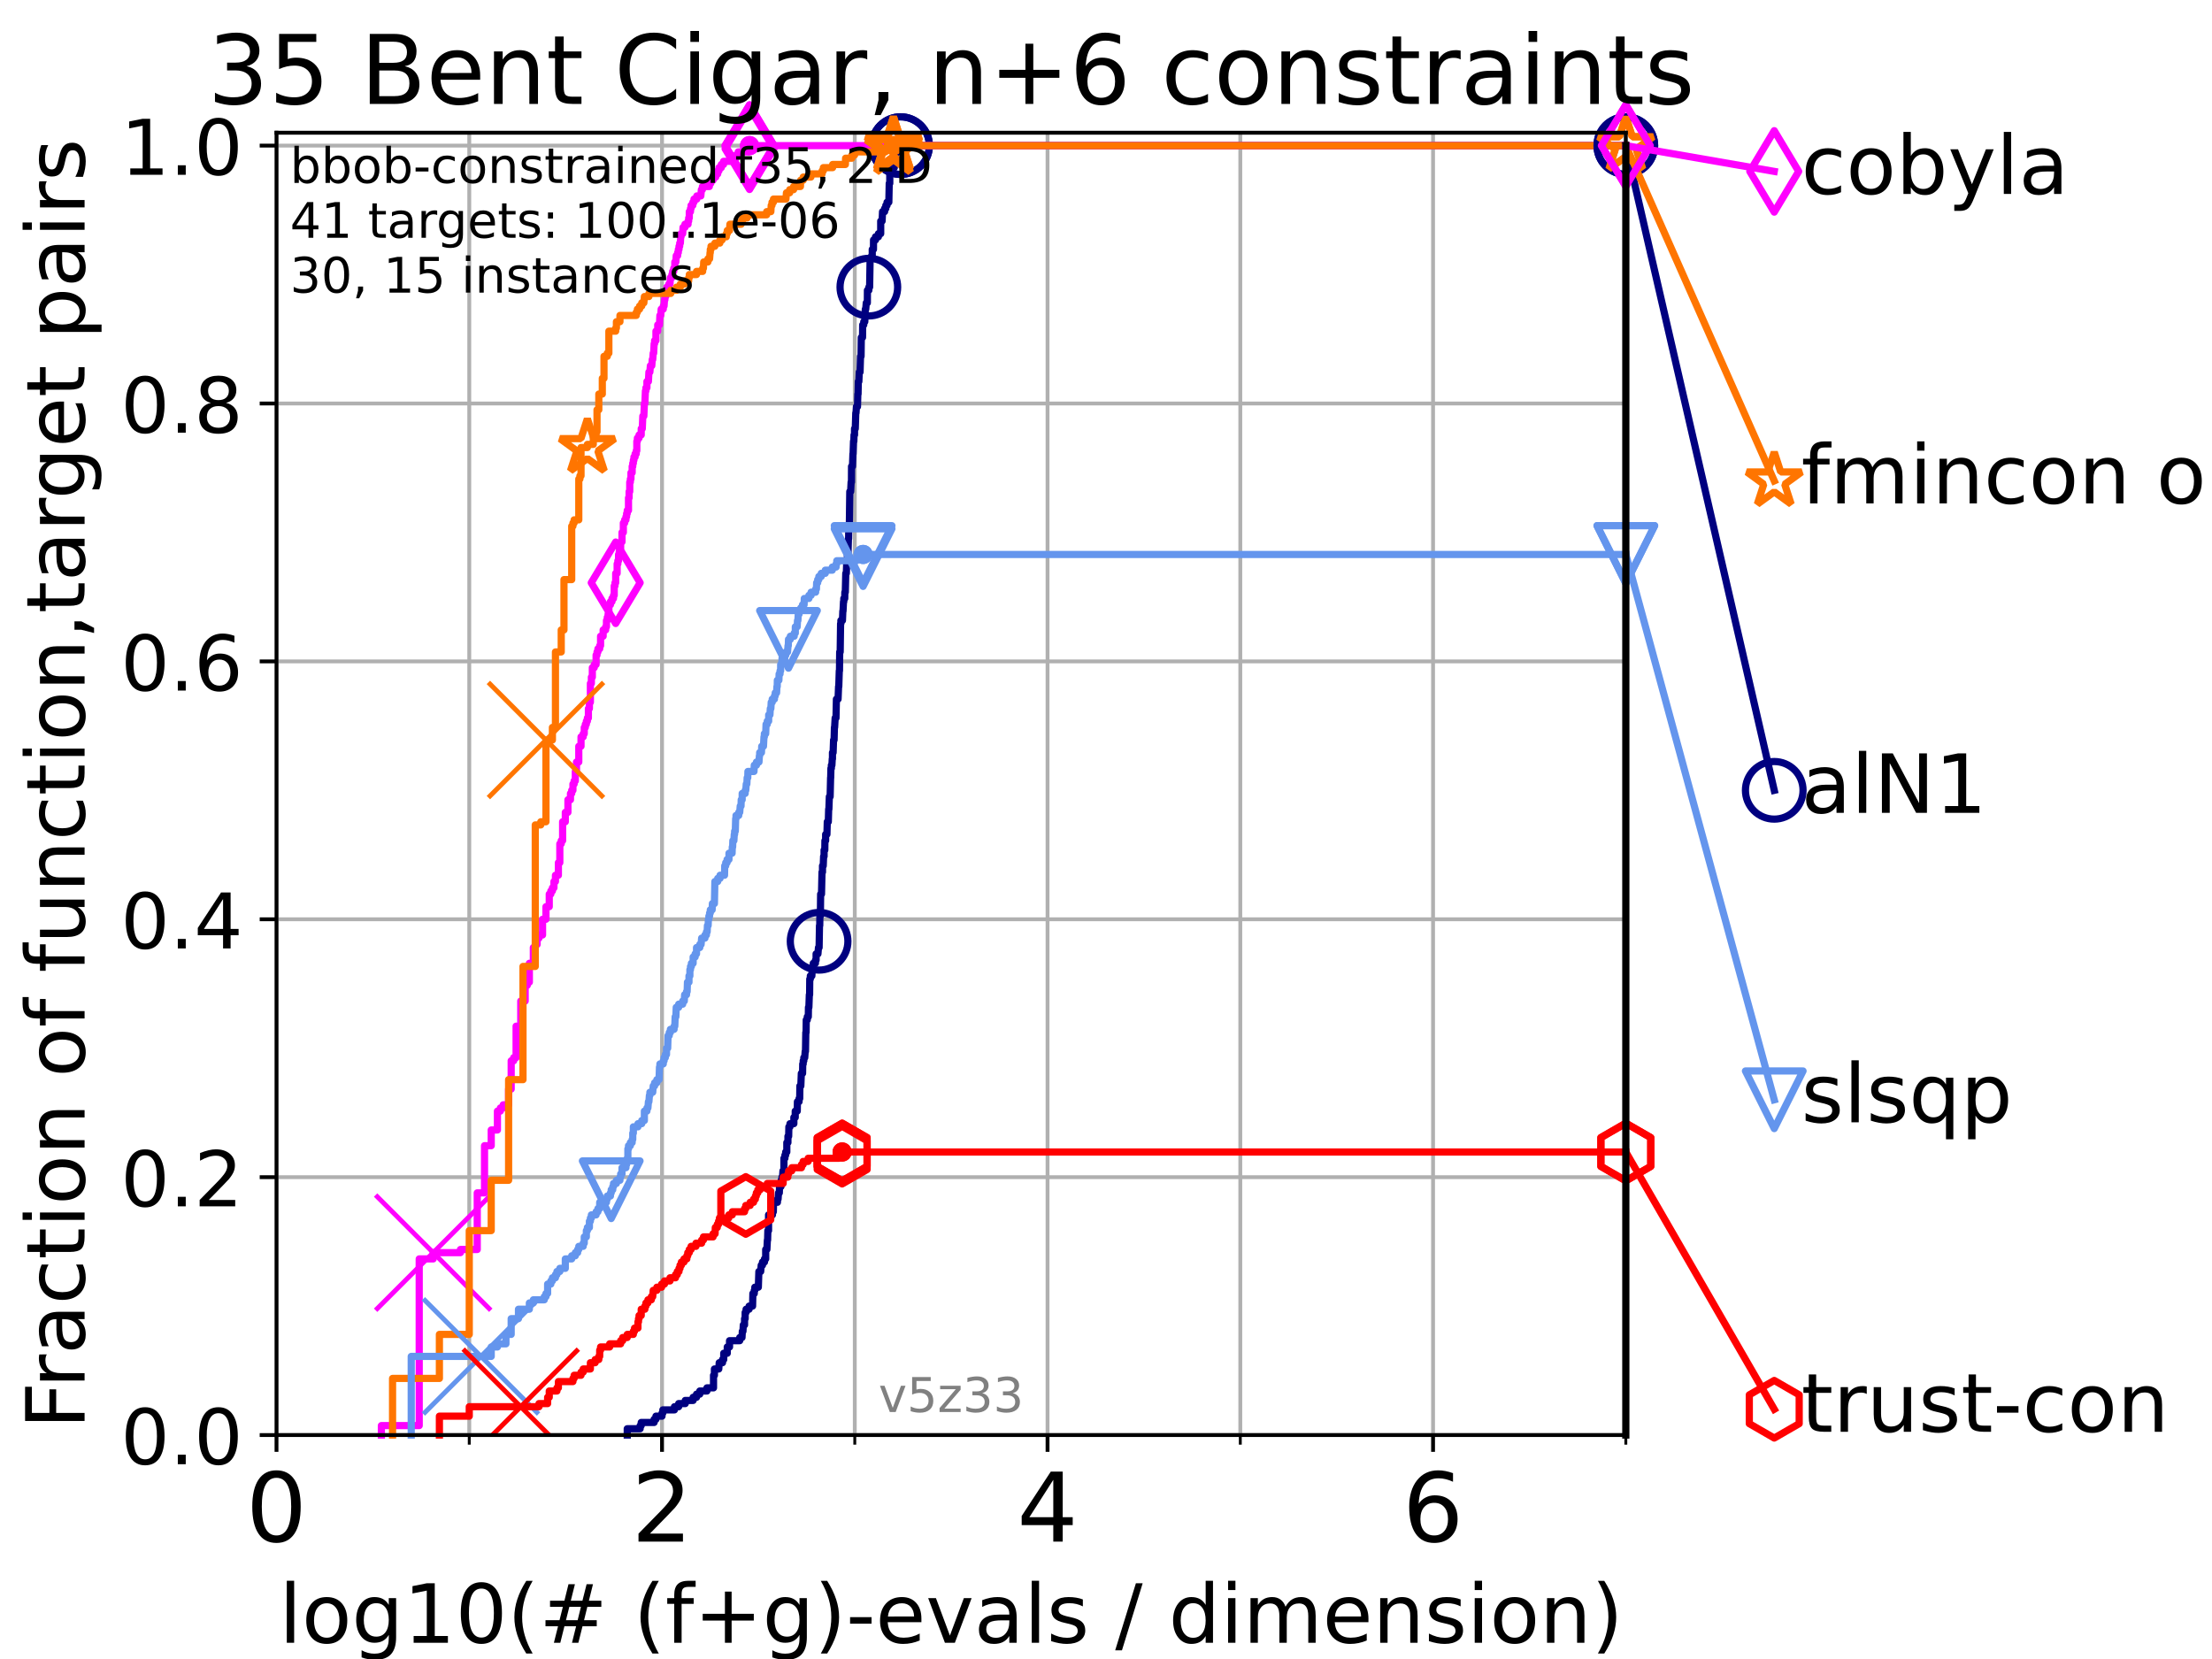 <?xml version="1.0" encoding="utf-8" standalone="no"?>
<!DOCTYPE svg PUBLIC "-//W3C//DTD SVG 1.1//EN"
  "http://www.w3.org/Graphics/SVG/1.1/DTD/svg11.dtd">
<!-- Created with matplotlib (https://matplotlib.org/) -->
<svg height="345.6pt" version="1.1" viewBox="0 0 460.8 345.6" width="460.8pt" xmlns="http://www.w3.org/2000/svg" xmlns:xlink="http://www.w3.org/1999/xlink">
 <defs>
  <style type="text/css">*{stroke-linecap:butt;stroke-linejoin:round;}</style>
 </defs>
 <g id="figure_1">
  <g id="patch_1">
   <path d="M 0 345.6 
L 460.8 345.6 
L 460.8 0 
L 0 0 
z
" style="fill:#ffffff;"/>
  </g>
  <g id="axes_1">
   <g id="patch_2">
    <path d="M 57.6 298.944 
L 338.688 298.944 
L 338.688 27.648 
L 57.6 27.648 
z
" style="fill:#ffffff;"/>
   </g>
   <g id="matplotlib.axis_1">
    <g id="xtick_1">
     <g id="line2d_1">
      <path clip-path="url(#pa4a84b919e)" d="M 57.6 298.944 
L 57.6 27.648 
" style="fill:none;stroke:#b0b0b0;stroke-linecap:square;stroke-width:0.8;"/>
     </g>
     <g id="line2d_2">
      <defs>
       <path d="M 0 0 
L 0 3.5 
" id="m6a699e2e51" style="stroke:#000000;stroke-width:0.8;"/>
      </defs>
      <g>
       <use style="stroke:#000000;stroke-width:0.8;" x="57.6" xlink:href="#m6a699e2e51" y="298.944"/>
      </g>
     </g>
     <g id="text_1">
      <!-- 0 -->
      <g transform="translate(51.237 321.141)scale(0.2 -0.2)">
       <defs>
        <path d="M 31.781 66.406 
Q 24.172 66.406 20.328 58.906 
Q 16.5 51.422 16.5 36.375 
Q 16.5 21.391 20.328 13.891 
Q 24.172 6.391 31.781 6.391 
Q 39.453 6.391 43.281 13.891 
Q 47.125 21.391 47.125 36.375 
Q 47.125 51.422 43.281 58.906 
Q 39.453 66.406 31.781 66.406 
z
M 31.781 74.219 
Q 44.047 74.219 50.516 64.516 
Q 56.984 54.828 56.984 36.375 
Q 56.984 17.969 50.516 8.266 
Q 44.047 -1.422 31.781 -1.422 
Q 19.531 -1.422 13.062 8.266 
Q 6.594 17.969 6.594 36.375 
Q 6.594 54.828 13.062 64.516 
Q 19.531 74.219 31.781 74.219 
z
" id="DejaVuSans-48"/>
       </defs>
       <use xlink:href="#DejaVuSans-48"/>
      </g>
     </g>
    </g>
    <g id="xtick_2">
     <g id="line2d_3">
      <path clip-path="url(#pa4a84b919e)" d="M 137.911 298.944 
L 137.911 27.648 
" style="fill:none;stroke:#b0b0b0;stroke-linecap:square;stroke-width:0.8;"/>
     </g>
     <g id="line2d_4">
      <g>
       <use style="stroke:#000000;stroke-width:0.8;" x="137.911" xlink:href="#m6a699e2e51" y="298.944"/>
      </g>
     </g>
     <g id="text_2">
      <!-- 2 -->
      <g transform="translate(131.548 321.141)scale(0.2 -0.2)">
       <defs>
        <path d="M 19.188 8.297 
L 53.609 8.297 
L 53.609 0 
L 7.328 0 
L 7.328 8.297 
Q 12.938 14.109 22.625 23.891 
Q 32.328 33.688 34.812 36.531 
Q 39.547 41.844 41.422 45.531 
Q 43.312 49.219 43.312 52.781 
Q 43.312 58.594 39.234 62.25 
Q 35.156 65.922 28.609 65.922 
Q 23.969 65.922 18.812 64.312 
Q 13.672 62.703 7.812 59.422 
L 7.812 69.391 
Q 13.766 71.781 18.938 73 
Q 24.125 74.219 28.422 74.219 
Q 39.75 74.219 46.484 68.547 
Q 53.219 62.891 53.219 53.422 
Q 53.219 48.922 51.531 44.891 
Q 49.859 40.875 45.406 35.406 
Q 44.188 33.984 37.641 27.219 
Q 31.109 20.453 19.188 8.297 
z
" id="DejaVuSans-50"/>
       </defs>
       <use xlink:href="#DejaVuSans-50"/>
      </g>
     </g>
    </g>
    <g id="xtick_3">
     <g id="line2d_5">
      <path clip-path="url(#pa4a84b919e)" d="M 218.222 298.944 
L 218.222 27.648 
" style="fill:none;stroke:#b0b0b0;stroke-linecap:square;stroke-width:0.8;"/>
     </g>
     <g id="line2d_6">
      <g>
       <use style="stroke:#000000;stroke-width:0.8;" x="218.222" xlink:href="#m6a699e2e51" y="298.944"/>
      </g>
     </g>
     <g id="text_3">
      <!-- 4 -->
      <g transform="translate(211.859 321.141)scale(0.2 -0.2)">
       <defs>
        <path d="M 37.797 64.312 
L 12.891 25.391 
L 37.797 25.391 
z
M 35.203 72.906 
L 47.609 72.906 
L 47.609 25.391 
L 58.016 25.391 
L 58.016 17.188 
L 47.609 17.188 
L 47.609 0 
L 37.797 0 
L 37.797 17.188 
L 4.891 17.188 
L 4.891 26.703 
z
" id="DejaVuSans-52"/>
       </defs>
       <use xlink:href="#DejaVuSans-52"/>
      </g>
     </g>
    </g>
    <g id="xtick_4">
     <g id="line2d_7">
      <path clip-path="url(#pa4a84b919e)" d="M 298.533 298.944 
L 298.533 27.648 
" style="fill:none;stroke:#b0b0b0;stroke-linecap:square;stroke-width:0.8;"/>
     </g>
     <g id="line2d_8">
      <g>
       <use style="stroke:#000000;stroke-width:0.8;" x="298.533" xlink:href="#m6a699e2e51" y="298.944"/>
      </g>
     </g>
     <g id="text_4">
      <!-- 6 -->
      <g transform="translate(292.17 321.141)scale(0.2 -0.2)">
       <defs>
        <path d="M 33.016 40.375 
Q 26.375 40.375 22.484 35.828 
Q 18.609 31.297 18.609 23.391 
Q 18.609 15.531 22.484 10.953 
Q 26.375 6.391 33.016 6.391 
Q 39.656 6.391 43.531 10.953 
Q 47.406 15.531 47.406 23.391 
Q 47.406 31.297 43.531 35.828 
Q 39.656 40.375 33.016 40.375 
z
M 52.594 71.297 
L 52.594 62.312 
Q 48.875 64.062 45.094 64.984 
Q 41.312 65.922 37.594 65.922 
Q 27.828 65.922 22.672 59.328 
Q 17.531 52.734 16.797 39.406 
Q 19.672 43.656 24.016 45.922 
Q 28.375 48.188 33.594 48.188 
Q 44.578 48.188 50.953 41.516 
Q 57.328 34.859 57.328 23.391 
Q 57.328 12.156 50.688 5.359 
Q 44.047 -1.422 33.016 -1.422 
Q 20.359 -1.422 13.672 8.266 
Q 6.984 17.969 6.984 36.375 
Q 6.984 53.656 15.188 63.938 
Q 23.391 74.219 37.203 74.219 
Q 40.922 74.219 44.703 73.484 
Q 48.484 72.75 52.594 71.297 
z
" id="DejaVuSans-54"/>
       </defs>
       <use xlink:href="#DejaVuSans-54"/>
      </g>
     </g>
    </g>
    <g id="xtick_5">
     <g id="line2d_9">
      <path clip-path="url(#pa4a84b919e)" d="M 97.755 298.944 
L 97.755 27.648 
" style="fill:none;stroke:#b0b0b0;stroke-linecap:square;stroke-width:0.8;"/>
     </g>
     <g id="line2d_10">
      <defs>
       <path d="M 0 0 
L 0 2 
" id="mc05cf44c53" style="stroke:#000000;stroke-width:0.6;"/>
      </defs>
      <g>
       <use style="stroke:#000000;stroke-width:0.6;" x="97.755" xlink:href="#mc05cf44c53" y="298.944"/>
      </g>
     </g>
    </g>
    <g id="xtick_6">
     <g id="line2d_11">
      <path clip-path="url(#pa4a84b919e)" d="M 178.066 298.944 
L 178.066 27.648 
" style="fill:none;stroke:#b0b0b0;stroke-linecap:square;stroke-width:0.8;"/>
     </g>
     <g id="line2d_12">
      <g>
       <use style="stroke:#000000;stroke-width:0.6;" x="178.066" xlink:href="#mc05cf44c53" y="298.944"/>
      </g>
     </g>
    </g>
    <g id="xtick_7">
     <g id="line2d_13">
      <path clip-path="url(#pa4a84b919e)" d="M 258.377 298.944 
L 258.377 27.648 
" style="fill:none;stroke:#b0b0b0;stroke-linecap:square;stroke-width:0.8;"/>
     </g>
     <g id="line2d_14">
      <g>
       <use style="stroke:#000000;stroke-width:0.6;" x="258.377" xlink:href="#mc05cf44c53" y="298.944"/>
      </g>
     </g>
    </g>
    <g id="xtick_8">
     <g id="line2d_15">
      <path clip-path="url(#pa4a84b919e)" d="M 338.688 298.944 
L 338.688 27.648 
" style="fill:none;stroke:#b0b0b0;stroke-linecap:square;stroke-width:0.8;"/>
     </g>
     <g id="line2d_16">
      <g>
       <use style="stroke:#000000;stroke-width:0.6;" x="338.688" xlink:href="#mc05cf44c53" y="298.944"/>
      </g>
     </g>
    </g>
    <g id="text_5">
     <!-- log10(# (f+g)-evals / dimension) -->
     <g transform="translate(58.145 342.218)scale(0.17 -0.17)">
      <defs>
       <path d="M 9.422 75.984 
L 18.406 75.984 
L 18.406 0 
L 9.422 0 
z
" id="DejaVuSans-108"/>
       <path d="M 30.609 48.391 
Q 23.391 48.391 19.188 42.75 
Q 14.984 37.109 14.984 27.297 
Q 14.984 17.484 19.156 11.844 
Q 23.344 6.203 30.609 6.203 
Q 37.797 6.203 41.984 11.859 
Q 46.188 17.531 46.188 27.297 
Q 46.188 37.016 41.984 42.703 
Q 37.797 48.391 30.609 48.391 
z
M 30.609 56 
Q 42.328 56 49.016 48.375 
Q 55.719 40.766 55.719 27.297 
Q 55.719 13.875 49.016 6.219 
Q 42.328 -1.422 30.609 -1.422 
Q 18.844 -1.422 12.172 6.219 
Q 5.516 13.875 5.516 27.297 
Q 5.516 40.766 12.172 48.375 
Q 18.844 56 30.609 56 
z
" id="DejaVuSans-111"/>
       <path d="M 45.406 27.984 
Q 45.406 37.75 41.375 43.109 
Q 37.359 48.484 30.078 48.484 
Q 22.859 48.484 18.828 43.109 
Q 14.797 37.75 14.797 27.984 
Q 14.797 18.266 18.828 12.891 
Q 22.859 7.516 30.078 7.516 
Q 37.359 7.516 41.375 12.891 
Q 45.406 18.266 45.406 27.984 
z
M 54.391 6.781 
Q 54.391 -7.172 48.188 -13.984 
Q 42 -20.797 29.203 -20.797 
Q 24.469 -20.797 20.266 -20.094 
Q 16.062 -19.391 12.109 -17.922 
L 12.109 -9.188 
Q 16.062 -11.328 19.922 -12.344 
Q 23.781 -13.375 27.781 -13.375 
Q 36.625 -13.375 41.016 -8.766 
Q 45.406 -4.156 45.406 5.172 
L 45.406 9.625 
Q 42.625 4.781 38.281 2.391 
Q 33.938 0 27.875 0 
Q 17.828 0 11.672 7.656 
Q 5.516 15.328 5.516 27.984 
Q 5.516 40.672 11.672 48.328 
Q 17.828 56 27.875 56 
Q 33.938 56 38.281 53.609 
Q 42.625 51.219 45.406 46.391 
L 45.406 54.688 
L 54.391 54.688 
z
" id="DejaVuSans-103"/>
       <path d="M 12.406 8.297 
L 28.516 8.297 
L 28.516 63.922 
L 10.984 60.406 
L 10.984 69.391 
L 28.422 72.906 
L 38.281 72.906 
L 38.281 8.297 
L 54.391 8.297 
L 54.391 0 
L 12.406 0 
z
" id="DejaVuSans-49"/>
       <path d="M 31 75.875 
Q 24.469 64.656 21.281 53.656 
Q 18.109 42.672 18.109 31.391 
Q 18.109 20.125 21.312 9.062 
Q 24.516 -2 31 -13.188 
L 23.188 -13.188 
Q 15.875 -1.703 12.234 9.375 
Q 8.594 20.453 8.594 31.391 
Q 8.594 42.281 12.203 53.312 
Q 15.828 64.359 23.188 75.875 
z
" id="DejaVuSans-40"/>
       <path d="M 51.125 44 
L 36.922 44 
L 32.812 27.688 
L 47.125 27.688 
z
M 43.797 71.781 
L 38.719 51.516 
L 52.984 51.516 
L 58.109 71.781 
L 65.922 71.781 
L 60.891 51.516 
L 76.125 51.516 
L 76.125 44 
L 58.984 44 
L 54.984 27.688 
L 70.516 27.688 
L 70.516 20.219 
L 53.078 20.219 
L 48 0 
L 40.188 0 
L 45.219 20.219 
L 30.906 20.219 
L 25.875 0 
L 18.016 0 
L 23.094 20.219 
L 7.719 20.219 
L 7.719 27.688 
L 24.906 27.688 
L 29 44 
L 13.281 44 
L 13.281 51.516 
L 30.906 51.516 
L 35.891 71.781 
z
" id="DejaVuSans-35"/>
       <path id="DejaVuSans-32"/>
       <path d="M 37.109 75.984 
L 37.109 68.5 
L 28.516 68.5 
Q 23.688 68.5 21.797 66.547 
Q 19.922 64.594 19.922 59.516 
L 19.922 54.688 
L 34.719 54.688 
L 34.719 47.703 
L 19.922 47.703 
L 19.922 0 
L 10.891 0 
L 10.891 47.703 
L 2.297 47.703 
L 2.297 54.688 
L 10.891 54.688 
L 10.891 58.5 
Q 10.891 67.625 15.141 71.797 
Q 19.391 75.984 28.609 75.984 
z
" id="DejaVuSans-102"/>
       <path d="M 46 62.703 
L 46 35.5 
L 73.188 35.5 
L 73.188 27.203 
L 46 27.203 
L 46 0 
L 37.797 0 
L 37.797 27.203 
L 10.594 27.203 
L 10.594 35.5 
L 37.797 35.5 
L 37.797 62.703 
z
" id="DejaVuSans-43"/>
       <path d="M 8.016 75.875 
L 15.828 75.875 
Q 23.141 64.359 26.781 53.312 
Q 30.422 42.281 30.422 31.391 
Q 30.422 20.453 26.781 9.375 
Q 23.141 -1.703 15.828 -13.188 
L 8.016 -13.188 
Q 14.5 -2 17.703 9.062 
Q 20.906 20.125 20.906 31.391 
Q 20.906 42.672 17.703 53.656 
Q 14.5 64.656 8.016 75.875 
z
" id="DejaVuSans-41"/>
       <path d="M 4.891 31.391 
L 31.203 31.391 
L 31.203 23.391 
L 4.891 23.391 
z
" id="DejaVuSans-45"/>
       <path d="M 56.203 29.594 
L 56.203 25.203 
L 14.891 25.203 
Q 15.484 15.922 20.484 11.062 
Q 25.484 6.203 34.422 6.203 
Q 39.594 6.203 44.453 7.469 
Q 49.312 8.734 54.109 11.281 
L 54.109 2.781 
Q 49.266 0.734 44.188 -0.344 
Q 39.109 -1.422 33.891 -1.422 
Q 20.797 -1.422 13.156 6.188 
Q 5.516 13.812 5.516 26.812 
Q 5.516 40.234 12.766 48.109 
Q 20.016 56 32.328 56 
Q 43.359 56 49.781 48.891 
Q 56.203 41.797 56.203 29.594 
z
M 47.219 32.234 
Q 47.125 39.594 43.094 43.984 
Q 39.062 48.391 32.422 48.391 
Q 24.906 48.391 20.391 44.141 
Q 15.875 39.891 15.188 32.172 
z
" id="DejaVuSans-101"/>
       <path d="M 2.984 54.688 
L 12.5 54.688 
L 29.594 8.797 
L 46.688 54.688 
L 56.203 54.688 
L 35.688 0 
L 23.484 0 
z
" id="DejaVuSans-118"/>
       <path d="M 34.281 27.484 
Q 23.391 27.484 19.188 25 
Q 14.984 22.516 14.984 16.5 
Q 14.984 11.719 18.141 8.906 
Q 21.297 6.109 26.703 6.109 
Q 34.188 6.109 38.703 11.406 
Q 43.219 16.703 43.219 25.484 
L 43.219 27.484 
z
M 52.203 31.203 
L 52.203 0 
L 43.219 0 
L 43.219 8.297 
Q 40.141 3.328 35.547 0.953 
Q 30.953 -1.422 24.312 -1.422 
Q 15.922 -1.422 10.953 3.297 
Q 6 8.016 6 15.922 
Q 6 25.141 12.172 29.828 
Q 18.359 34.516 30.609 34.516 
L 43.219 34.516 
L 43.219 35.406 
Q 43.219 41.609 39.141 45 
Q 35.062 48.391 27.688 48.391 
Q 23 48.391 18.547 47.266 
Q 14.109 46.141 10.016 43.891 
L 10.016 52.203 
Q 14.938 54.109 19.578 55.047 
Q 24.219 56 28.609 56 
Q 40.484 56 46.344 49.844 
Q 52.203 43.703 52.203 31.203 
z
" id="DejaVuSans-97"/>
       <path d="M 44.281 53.078 
L 44.281 44.578 
Q 40.484 46.531 36.375 47.5 
Q 32.281 48.484 27.875 48.484 
Q 21.188 48.484 17.844 46.438 
Q 14.5 44.391 14.5 40.281 
Q 14.5 37.156 16.891 35.375 
Q 19.281 33.594 26.516 31.984 
L 29.594 31.297 
Q 39.156 29.25 43.188 25.516 
Q 47.219 21.781 47.219 15.094 
Q 47.219 7.469 41.188 3.016 
Q 35.156 -1.422 24.609 -1.422 
Q 20.219 -1.422 15.453 -0.562 
Q 10.688 0.297 5.422 2 
L 5.422 11.281 
Q 10.406 8.688 15.234 7.391 
Q 20.062 6.109 24.812 6.109 
Q 31.156 6.109 34.562 8.281 
Q 37.984 10.453 37.984 14.406 
Q 37.984 18.062 35.516 20.016 
Q 33.062 21.969 24.703 23.781 
L 21.578 24.516 
Q 13.234 26.266 9.516 29.906 
Q 5.812 33.547 5.812 39.891 
Q 5.812 47.609 11.281 51.797 
Q 16.75 56 26.812 56 
Q 31.781 56 36.172 55.266 
Q 40.578 54.547 44.281 53.078 
z
" id="DejaVuSans-115"/>
       <path d="M 25.391 72.906 
L 33.688 72.906 
L 8.297 -9.281 
L 0 -9.281 
z
" id="DejaVuSans-47"/>
       <path d="M 45.406 46.391 
L 45.406 75.984 
L 54.391 75.984 
L 54.391 0 
L 45.406 0 
L 45.406 8.203 
Q 42.578 3.328 38.25 0.953 
Q 33.938 -1.422 27.875 -1.422 
Q 17.969 -1.422 11.734 6.484 
Q 5.516 14.406 5.516 27.297 
Q 5.516 40.188 11.734 48.094 
Q 17.969 56 27.875 56 
Q 33.938 56 38.25 53.625 
Q 42.578 51.266 45.406 46.391 
z
M 14.797 27.297 
Q 14.797 17.391 18.875 11.75 
Q 22.953 6.109 30.078 6.109 
Q 37.203 6.109 41.297 11.75 
Q 45.406 17.391 45.406 27.297 
Q 45.406 37.203 41.297 42.844 
Q 37.203 48.484 30.078 48.484 
Q 22.953 48.484 18.875 42.844 
Q 14.797 37.203 14.797 27.297 
z
" id="DejaVuSans-100"/>
       <path d="M 9.422 54.688 
L 18.406 54.688 
L 18.406 0 
L 9.422 0 
z
M 9.422 75.984 
L 18.406 75.984 
L 18.406 64.594 
L 9.422 64.594 
z
" id="DejaVuSans-105"/>
       <path d="M 52 44.188 
Q 55.375 50.25 60.062 53.125 
Q 64.75 56 71.094 56 
Q 79.641 56 84.281 50.016 
Q 88.922 44.047 88.922 33.016 
L 88.922 0 
L 79.891 0 
L 79.891 32.719 
Q 79.891 40.578 77.094 44.375 
Q 74.312 48.188 68.609 48.188 
Q 61.625 48.188 57.562 43.547 
Q 53.516 38.922 53.516 30.906 
L 53.516 0 
L 44.484 0 
L 44.484 32.719 
Q 44.484 40.625 41.703 44.406 
Q 38.922 48.188 33.109 48.188 
Q 26.219 48.188 22.156 43.531 
Q 18.109 38.875 18.109 30.906 
L 18.109 0 
L 9.078 0 
L 9.078 54.688 
L 18.109 54.688 
L 18.109 46.188 
Q 21.188 51.219 25.484 53.609 
Q 29.781 56 35.688 56 
Q 41.656 56 45.828 52.969 
Q 50 49.953 52 44.188 
z
" id="DejaVuSans-109"/>
       <path d="M 54.891 33.016 
L 54.891 0 
L 45.906 0 
L 45.906 32.719 
Q 45.906 40.484 42.875 44.328 
Q 39.844 48.188 33.797 48.188 
Q 26.516 48.188 22.312 43.547 
Q 18.109 38.922 18.109 30.906 
L 18.109 0 
L 9.078 0 
L 9.078 54.688 
L 18.109 54.688 
L 18.109 46.188 
Q 21.344 51.125 25.703 53.562 
Q 30.078 56 35.797 56 
Q 45.219 56 50.047 50.172 
Q 54.891 44.344 54.891 33.016 
z
" id="DejaVuSans-110"/>
      </defs>
      <use xlink:href="#DejaVuSans-108"/>
      <use x="27.783" xlink:href="#DejaVuSans-111"/>
      <use x="88.965" xlink:href="#DejaVuSans-103"/>
      <use x="152.441" xlink:href="#DejaVuSans-49"/>
      <use x="216.064" xlink:href="#DejaVuSans-48"/>
      <use x="279.688" xlink:href="#DejaVuSans-40"/>
      <use x="318.701" xlink:href="#DejaVuSans-35"/>
      <use x="402.49" xlink:href="#DejaVuSans-32"/>
      <use x="434.277" xlink:href="#DejaVuSans-40"/>
      <use x="473.291" xlink:href="#DejaVuSans-102"/>
      <use x="508.496" xlink:href="#DejaVuSans-43"/>
      <use x="592.285" xlink:href="#DejaVuSans-103"/>
      <use x="655.762" xlink:href="#DejaVuSans-41"/>
      <use x="694.775" xlink:href="#DejaVuSans-45"/>
      <use x="730.859" xlink:href="#DejaVuSans-101"/>
      <use x="792.383" xlink:href="#DejaVuSans-118"/>
      <use x="851.562" xlink:href="#DejaVuSans-97"/>
      <use x="912.842" xlink:href="#DejaVuSans-108"/>
      <use x="940.625" xlink:href="#DejaVuSans-115"/>
      <use x="992.725" xlink:href="#DejaVuSans-32"/>
      <use x="1024.512" xlink:href="#DejaVuSans-47"/>
      <use x="1058.203" xlink:href="#DejaVuSans-32"/>
      <use x="1089.99" xlink:href="#DejaVuSans-100"/>
      <use x="1153.467" xlink:href="#DejaVuSans-105"/>
      <use x="1181.25" xlink:href="#DejaVuSans-109"/>
      <use x="1278.662" xlink:href="#DejaVuSans-101"/>
      <use x="1340.186" xlink:href="#DejaVuSans-110"/>
      <use x="1403.564" xlink:href="#DejaVuSans-115"/>
      <use x="1455.664" xlink:href="#DejaVuSans-105"/>
      <use x="1483.447" xlink:href="#DejaVuSans-111"/>
      <use x="1544.629" xlink:href="#DejaVuSans-110"/>
      <use x="1608.008" xlink:href="#DejaVuSans-41"/>
     </g>
    </g>
   </g>
   <g id="matplotlib.axis_2">
    <g id="ytick_1">
     <g id="line2d_17">
      <path clip-path="url(#pa4a84b919e)" d="M 57.6 298.944 
L 338.688 298.944 
" style="fill:none;stroke:#b0b0b0;stroke-linecap:square;stroke-width:0.8;"/>
     </g>
     <g id="line2d_18">
      <defs>
       <path d="M 0 0 
L -3.5 0 
" id="m8b742facc6" style="stroke:#000000;stroke-width:0.8;"/>
      </defs>
      <g>
       <use style="stroke:#000000;stroke-width:0.8;" x="57.6" xlink:href="#m8b742facc6" y="298.944"/>
      </g>
     </g>
     <g id="text_6">
      <!-- 0.0 -->
      <g transform="translate(25.155 305.023)scale(0.16 -0.16)">
       <defs>
        <path d="M 10.688 12.406 
L 21 12.406 
L 21 0 
L 10.688 0 
z
" id="DejaVuSans-46"/>
       </defs>
       <use xlink:href="#DejaVuSans-48"/>
       <use x="63.623" xlink:href="#DejaVuSans-46"/>
       <use x="95.41" xlink:href="#DejaVuSans-48"/>
      </g>
     </g>
    </g>
    <g id="ytick_2">
     <g id="line2d_19">
      <path clip-path="url(#pa4a84b919e)" d="M 57.6 245.222 
L 338.688 245.222 
" style="fill:none;stroke:#b0b0b0;stroke-linecap:square;stroke-width:0.8;"/>
     </g>
     <g id="line2d_20">
      <g>
       <use style="stroke:#000000;stroke-width:0.8;" x="57.6" xlink:href="#m8b742facc6" y="245.222"/>
      </g>
     </g>
     <g id="text_7">
      <!-- 0.2 -->
      <g transform="translate(25.155 251.301)scale(0.16 -0.16)">
       <use xlink:href="#DejaVuSans-48"/>
       <use x="63.623" xlink:href="#DejaVuSans-46"/>
       <use x="95.41" xlink:href="#DejaVuSans-50"/>
      </g>
     </g>
    </g>
    <g id="ytick_3">
     <g id="line2d_21">
      <path clip-path="url(#pa4a84b919e)" d="M 57.6 191.5 
L 338.688 191.5 
" style="fill:none;stroke:#b0b0b0;stroke-linecap:square;stroke-width:0.8;"/>
     </g>
     <g id="line2d_22">
      <g>
       <use style="stroke:#000000;stroke-width:0.8;" x="57.6" xlink:href="#m8b742facc6" y="191.5"/>
      </g>
     </g>
     <g id="text_8">
      <!-- 0.4 -->
      <g transform="translate(25.155 197.579)scale(0.16 -0.16)">
       <use xlink:href="#DejaVuSans-48"/>
       <use x="63.623" xlink:href="#DejaVuSans-46"/>
       <use x="95.41" xlink:href="#DejaVuSans-52"/>
      </g>
     </g>
    </g>
    <g id="ytick_4">
     <g id="line2d_23">
      <path clip-path="url(#pa4a84b919e)" d="M 57.6 137.778 
L 338.688 137.778 
" style="fill:none;stroke:#b0b0b0;stroke-linecap:square;stroke-width:0.8;"/>
     </g>
     <g id="line2d_24">
      <g>
       <use style="stroke:#000000;stroke-width:0.8;" x="57.6" xlink:href="#m8b742facc6" y="137.778"/>
      </g>
     </g>
     <g id="text_9">
      <!-- 0.6 -->
      <g transform="translate(25.155 143.857)scale(0.16 -0.16)">
       <use xlink:href="#DejaVuSans-48"/>
       <use x="63.623" xlink:href="#DejaVuSans-46"/>
       <use x="95.41" xlink:href="#DejaVuSans-54"/>
      </g>
     </g>
    </g>
    <g id="ytick_5">
     <g id="line2d_25">
      <path clip-path="url(#pa4a84b919e)" d="M 57.6 84.056 
L 338.688 84.056 
" style="fill:none;stroke:#b0b0b0;stroke-linecap:square;stroke-width:0.8;"/>
     </g>
     <g id="line2d_26">
      <g>
       <use style="stroke:#000000;stroke-width:0.8;" x="57.6" xlink:href="#m8b742facc6" y="84.056"/>
      </g>
     </g>
     <g id="text_10">
      <!-- 0.8 -->
      <g transform="translate(25.155 90.135)scale(0.16 -0.16)">
       <defs>
        <path d="M 31.781 34.625 
Q 24.75 34.625 20.719 30.859 
Q 16.703 27.094 16.703 20.516 
Q 16.703 13.922 20.719 10.156 
Q 24.75 6.391 31.781 6.391 
Q 38.812 6.391 42.859 10.172 
Q 46.922 13.969 46.922 20.516 
Q 46.922 27.094 42.891 30.859 
Q 38.875 34.625 31.781 34.625 
z
M 21.922 38.812 
Q 15.578 40.375 12.031 44.719 
Q 8.5 49.078 8.5 55.328 
Q 8.5 64.062 14.719 69.141 
Q 20.953 74.219 31.781 74.219 
Q 42.672 74.219 48.875 69.141 
Q 55.078 64.062 55.078 55.328 
Q 55.078 49.078 51.531 44.719 
Q 48 40.375 41.703 38.812 
Q 48.828 37.156 52.797 32.312 
Q 56.781 27.484 56.781 20.516 
Q 56.781 9.906 50.312 4.234 
Q 43.844 -1.422 31.781 -1.422 
Q 19.734 -1.422 13.25 4.234 
Q 6.781 9.906 6.781 20.516 
Q 6.781 27.484 10.781 32.312 
Q 14.797 37.156 21.922 38.812 
z
M 18.312 54.391 
Q 18.312 48.734 21.844 45.562 
Q 25.391 42.391 31.781 42.391 
Q 38.141 42.391 41.719 45.562 
Q 45.312 48.734 45.312 54.391 
Q 45.312 60.062 41.719 63.234 
Q 38.141 66.406 31.781 66.406 
Q 25.391 66.406 21.844 63.234 
Q 18.312 60.062 18.312 54.391 
z
" id="DejaVuSans-56"/>
       </defs>
       <use xlink:href="#DejaVuSans-48"/>
       <use x="63.623" xlink:href="#DejaVuSans-46"/>
       <use x="95.41" xlink:href="#DejaVuSans-56"/>
      </g>
     </g>
    </g>
    <g id="ytick_6">
     <g id="line2d_27">
      <path clip-path="url(#pa4a84b919e)" d="M 57.6 30.334 
L 338.688 30.334 
" style="fill:none;stroke:#b0b0b0;stroke-linecap:square;stroke-width:0.8;"/>
     </g>
     <g id="line2d_28">
      <g>
       <use style="stroke:#000000;stroke-width:0.8;" x="57.6" xlink:href="#m8b742facc6" y="30.334"/>
      </g>
     </g>
     <g id="text_11">
      <!-- 1.0 -->
      <g transform="translate(25.155 36.413)scale(0.16 -0.16)">
       <use xlink:href="#DejaVuSans-49"/>
       <use x="63.623" xlink:href="#DejaVuSans-46"/>
       <use x="95.41" xlink:href="#DejaVuSans-48"/>
      </g>
     </g>
    </g>
    <g id="text_12">
     <!-- Fraction of function,target pairs -->
     <g transform="translate(17.62 297.681)rotate(-90)scale(0.17 -0.17)">
      <defs>
       <path d="M 9.812 72.906 
L 51.703 72.906 
L 51.703 64.594 
L 19.672 64.594 
L 19.672 43.109 
L 48.578 43.109 
L 48.578 34.812 
L 19.672 34.812 
L 19.672 0 
L 9.812 0 
z
" id="DejaVuSans-70"/>
       <path d="M 41.109 46.297 
Q 39.594 47.172 37.812 47.578 
Q 36.031 48 33.891 48 
Q 26.266 48 22.188 43.047 
Q 18.109 38.094 18.109 28.812 
L 18.109 0 
L 9.078 0 
L 9.078 54.688 
L 18.109 54.688 
L 18.109 46.188 
Q 20.953 51.172 25.484 53.578 
Q 30.031 56 36.531 56 
Q 37.453 56 38.578 55.875 
Q 39.703 55.766 41.062 55.516 
z
" id="DejaVuSans-114"/>
       <path d="M 48.781 52.594 
L 48.781 44.188 
Q 44.969 46.297 41.141 47.344 
Q 37.312 48.391 33.406 48.391 
Q 24.656 48.391 19.812 42.844 
Q 14.984 37.312 14.984 27.297 
Q 14.984 17.281 19.812 11.734 
Q 24.656 6.203 33.406 6.203 
Q 37.312 6.203 41.141 7.25 
Q 44.969 8.297 48.781 10.406 
L 48.781 2.094 
Q 45.016 0.344 40.984 -0.531 
Q 36.969 -1.422 32.422 -1.422 
Q 20.062 -1.422 12.781 6.344 
Q 5.516 14.109 5.516 27.297 
Q 5.516 40.672 12.859 48.328 
Q 20.219 56 33.016 56 
Q 37.156 56 41.109 55.141 
Q 45.062 54.297 48.781 52.594 
z
" id="DejaVuSans-99"/>
       <path d="M 18.312 70.219 
L 18.312 54.688 
L 36.812 54.688 
L 36.812 47.703 
L 18.312 47.703 
L 18.312 18.016 
Q 18.312 11.328 20.141 9.422 
Q 21.969 7.516 27.594 7.516 
L 36.812 7.516 
L 36.812 0 
L 27.594 0 
Q 17.188 0 13.234 3.875 
Q 9.281 7.766 9.281 18.016 
L 9.281 47.703 
L 2.688 47.703 
L 2.688 54.688 
L 9.281 54.688 
L 9.281 70.219 
z
" id="DejaVuSans-116"/>
       <path d="M 8.5 21.578 
L 8.5 54.688 
L 17.484 54.688 
L 17.484 21.922 
Q 17.484 14.156 20.5 10.266 
Q 23.531 6.391 29.594 6.391 
Q 36.859 6.391 41.078 11.031 
Q 45.312 15.672 45.312 23.688 
L 45.312 54.688 
L 54.297 54.688 
L 54.297 0 
L 45.312 0 
L 45.312 8.406 
Q 42.047 3.422 37.719 1 
Q 33.406 -1.422 27.688 -1.422 
Q 18.266 -1.422 13.375 4.438 
Q 8.5 10.297 8.5 21.578 
z
M 31.109 56 
z
" id="DejaVuSans-117"/>
       <path d="M 11.719 12.406 
L 22.016 12.406 
L 22.016 4 
L 14.016 -11.625 
L 7.719 -11.625 
L 11.719 4 
z
" id="DejaVuSans-44"/>
       <path d="M 18.109 8.203 
L 18.109 -20.797 
L 9.078 -20.797 
L 9.078 54.688 
L 18.109 54.688 
L 18.109 46.391 
Q 20.953 51.266 25.266 53.625 
Q 29.594 56 35.594 56 
Q 45.562 56 51.781 48.094 
Q 58.016 40.188 58.016 27.297 
Q 58.016 14.406 51.781 6.484 
Q 45.562 -1.422 35.594 -1.422 
Q 29.594 -1.422 25.266 0.953 
Q 20.953 3.328 18.109 8.203 
z
M 48.688 27.297 
Q 48.688 37.203 44.609 42.844 
Q 40.531 48.484 33.406 48.484 
Q 26.266 48.484 22.188 42.844 
Q 18.109 37.203 18.109 27.297 
Q 18.109 17.391 22.188 11.75 
Q 26.266 6.109 33.406 6.109 
Q 40.531 6.109 44.609 11.75 
Q 48.688 17.391 48.688 27.297 
z
" id="DejaVuSans-112"/>
      </defs>
      <use xlink:href="#DejaVuSans-70"/>
      <use x="50.27" xlink:href="#DejaVuSans-114"/>
      <use x="91.383" xlink:href="#DejaVuSans-97"/>
      <use x="152.662" xlink:href="#DejaVuSans-99"/>
      <use x="207.643" xlink:href="#DejaVuSans-116"/>
      <use x="246.852" xlink:href="#DejaVuSans-105"/>
      <use x="274.635" xlink:href="#DejaVuSans-111"/>
      <use x="335.816" xlink:href="#DejaVuSans-110"/>
      <use x="399.195" xlink:href="#DejaVuSans-32"/>
      <use x="430.982" xlink:href="#DejaVuSans-111"/>
      <use x="492.164" xlink:href="#DejaVuSans-102"/>
      <use x="527.369" xlink:href="#DejaVuSans-32"/>
      <use x="559.156" xlink:href="#DejaVuSans-102"/>
      <use x="594.361" xlink:href="#DejaVuSans-117"/>
      <use x="657.74" xlink:href="#DejaVuSans-110"/>
      <use x="721.119" xlink:href="#DejaVuSans-99"/>
      <use x="776.1" xlink:href="#DejaVuSans-116"/>
      <use x="815.309" xlink:href="#DejaVuSans-105"/>
      <use x="843.092" xlink:href="#DejaVuSans-111"/>
      <use x="904.273" xlink:href="#DejaVuSans-110"/>
      <use x="967.652" xlink:href="#DejaVuSans-44"/>
      <use x="999.439" xlink:href="#DejaVuSans-116"/>
      <use x="1038.648" xlink:href="#DejaVuSans-97"/>
      <use x="1099.928" xlink:href="#DejaVuSans-114"/>
      <use x="1139.291" xlink:href="#DejaVuSans-103"/>
      <use x="1202.768" xlink:href="#DejaVuSans-101"/>
      <use x="1264.291" xlink:href="#DejaVuSans-116"/>
      <use x="1303.5" xlink:href="#DejaVuSans-32"/>
      <use x="1335.287" xlink:href="#DejaVuSans-112"/>
      <use x="1398.764" xlink:href="#DejaVuSans-97"/>
      <use x="1460.043" xlink:href="#DejaVuSans-105"/>
      <use x="1487.826" xlink:href="#DejaVuSans-114"/>
      <use x="1528.939" xlink:href="#DejaVuSans-115"/>
     </g>
    </g>
   </g>
   <g id="line2d_29">
    <defs>
     <path d="M 0 1.5 
C 0.398 1.5 0.779 1.342 1.061 1.061 
C 1.342 0.779 1.5 0.398 1.5 0 
C 1.5 -0.398 1.342 -0.779 1.061 -1.061 
C 0.779 -1.342 0.398 -1.5 0 -1.5 
C -0.398 -1.5 -0.779 -1.342 -1.061 -1.061 
C -1.342 -0.779 -1.5 -0.398 -1.5 0 
C -1.5 0.398 -1.342 0.779 -1.061 1.061 
C -0.779 1.342 -0.398 1.5 0 1.5 
z
" id="mf8a8e27b1a" style="stroke:#000080;"/>
    </defs>
    <g>
     <use style="fill:#000080;stroke:#000080;" x="187.605" xlink:href="#mf8a8e27b1a" y="30.334"/>
     <use style="fill:#000080;stroke:#000080;" x="187.605" xlink:href="#mf8a8e27b1a" y="30.334"/>
    </g>
   </g>
   <g id="line2d_30">
    <path d="M 130.665 298.944 
L 130.665 297.634 
L 133.353 297.634 
L 133.353 296.979 
L 133.578 296.979 
L 133.578 296.323 
L 136.266 296.323 
L 136.266 295.668 
L 136.645 295.668 
L 136.645 295.013 
L 137.911 295.013 
L 137.911 294.358 
L 138.084 294.358 
L 138.084 293.703 
L 140.499 293.703 
L 140.499 293.048 
L 141.379 293.048 
L 141.379 292.393 
L 142.753 292.393 
L 142.753 291.737 
L 144.391 291.737 
L 144.391 291.082 
L 145.098 291.082 
L 145.098 290.427 
L 145.777 290.427 
L 145.777 289.772 
L 147.267 289.772 
L 147.267 289.117 
L 148.639 289.117 
L 148.639 286.496 
L 148.827 286.496 
L 148.827 285.186 
L 149.735 285.186 
L 149.824 283.876 
L 150.514 283.876 
L 150.514 283.22 
L 150.766 283.22 
L 150.766 281.91 
L 151.502 281.91 
L 151.502 280.6 
L 151.975 280.6 
L 151.975 279.29 
L 154.098 279.29 
L 154.098 278.634 
L 154.574 278.634 
L 154.641 277.324 
L 154.774 277.324 
L 154.841 276.014 
L 155.103 276.014 
L 155.103 274.704 
L 155.232 274.704 
L 155.232 273.393 
L 155.425 273.393 
L 155.425 272.738 
L 156.053 272.738 
L 156.053 272.083 
L 156.777 272.083 
L 156.836 269.462 
L 157.128 269.462 
L 157.128 268.807 
L 157.243 268.807 
L 157.243 268.152 
L 157.976 268.152 
L 158.086 264.876 
L 158.466 264.876 
L 158.573 263.566 
L 158.837 263.566 
L 158.837 262.911 
L 159.253 262.911 
L 159.253 262.256 
L 159.507 262.256 
L 159.507 260.29 
L 159.758 260.29 
L 159.858 258.325 
L 159.907 258.325 
L 159.956 256.36 
L 160.103 256.36 
L 160.103 253.084 
L 160.915 253.084 
L 160.915 252.429 
L 161.1 252.429 
L 161.146 250.463 
L 161.956 250.463 
L 161.956 249.808 
L 162.087 249.808 
L 162.174 248.498 
L 162.346 248.498 
L 162.389 247.187 
L 162.687 247.187 
L 162.729 245.877 
L 162.896 245.877 
L 162.896 245.222 
L 163.021 245.222 
L 163.103 243.912 
L 163.307 243.912 
L 163.307 241.291 
L 163.51 241.291 
L 163.51 240.636 
L 163.67 240.636 
L 163.67 239.981 
L 163.907 239.981 
L 163.907 238.015 
L 164.141 238.015 
L 164.141 236.705 
L 164.295 236.705 
L 164.334 234.74 
L 164.562 234.74 
L 164.562 234.085 
L 165.375 234.085 
L 165.375 232.774 
L 165.662 232.774 
L 165.662 231.464 
L 166.083 231.464 
L 166.117 229.499 
L 166.46 229.499 
L 166.46 228.843 
L 166.595 228.843 
L 166.629 226.223 
L 166.829 226.223 
L 166.929 223.602 
L 167.191 223.602 
L 167.223 221.637 
L 167.32 221.637 
L 167.32 220.982 
L 167.449 220.982 
L 167.449 220.326 
L 167.64 220.326 
L 167.735 219.016 
L 167.798 219.016 
L 167.861 215.085 
L 167.923 215.085 
L 167.955 212.465 
L 168.171 212.465 
L 168.171 211.81 
L 168.385 211.81 
L 168.416 209.844 
L 168.506 209.844 
L 168.597 207.224 
L 168.657 207.224 
L 168.686 203.948 
L 168.806 203.948 
L 168.806 203.293 
L 169.129 203.293 
L 169.187 201.982 
L 169.418 201.982 
L 169.418 200.672 
L 169.87 200.672 
L 169.87 200.017 
L 170.009 200.017 
L 170.009 198.707 
L 170.392 198.707 
L 170.5 197.396 
L 170.634 197.396 
L 170.714 192.81 
L 170.767 192.81 
L 170.794 190.845 
L 170.899 190.845 
L 170.952 186.259 
L 171.134 186.259 
L 171.238 181.673 
L 171.341 181.673 
L 171.341 180.363 
L 171.494 180.363 
L 171.57 178.397 
L 171.671 178.397 
L 171.671 177.087 
L 171.821 177.087 
L 171.846 175.121 
L 171.995 175.121 
L 171.995 173.811 
L 172.265 173.811 
L 172.337 171.191 
L 172.554 171.191 
L 172.626 168.57 
L 172.673 168.57 
L 172.768 165.949 
L 172.933 165.949 
L 173.026 162.018 
L 173.049 162.018 
L 173.096 160.053 
L 173.188 160.053 
L 173.188 159.398 
L 173.303 159.398 
L 173.372 158.088 
L 173.417 158.088 
L 173.417 156.777 
L 173.554 156.777 
L 173.644 154.157 
L 173.756 154.157 
L 173.823 151.536 
L 173.867 151.536 
L 173.978 149.571 
L 174.153 149.571 
L 174.24 145.64 
L 174.584 145.64 
L 174.69 143.019 
L 174.733 143.019 
L 174.838 139.743 
L 174.88 139.743 
L 174.922 135.813 
L 175.026 135.813 
L 175.109 129.916 
L 175.17 129.916 
L 175.17 129.261 
L 175.497 129.261 
L 175.577 127.296 
L 175.618 127.296 
L 175.718 125.33 
L 175.777 125.33 
L 175.777 124.675 
L 175.975 124.675 
L 175.995 123.365 
L 176.093 123.365 
L 176.19 119.434 
L 176.306 119.434 
L 176.402 116.813 
L 176.517 116.813 
L 176.536 115.503 
L 176.65 115.503 
L 176.744 112.227 
L 176.782 112.227 
L 176.819 109.607 
L 176.931 109.607 
L 177.024 102.4 
L 177.208 102.4 
L 177.3 100.435 
L 177.373 100.435 
L 177.391 97.159 
L 177.589 97.159 
L 177.678 94.538 
L 177.714 94.538 
L 177.803 91.918 
L 177.873 91.918 
L 177.909 90.608 
L 178.014 90.608 
L 178.014 89.297 
L 178.171 89.297 
L 178.274 86.022 
L 178.326 86.022 
L 178.412 84.711 
L 178.632 84.711 
L 178.7 82.091 
L 178.75 82.091 
L 178.8 79.47 
L 178.917 79.47 
L 179 77.505 
L 179.165 77.505 
L 179.262 74.229 
L 179.376 74.229 
L 179.425 70.298 
L 179.681 70.298 
L 179.713 67.677 
L 179.933 67.677 
L 179.933 67.022 
L 180.151 67.022 
L 180.259 64.402 
L 180.351 64.402 
L 180.458 63.091 
L 180.685 63.091 
L 180.7 60.471 
L 180.997 60.471 
L 180.997 59.816 
L 181.158 59.816 
L 181.26 53.919 
L 181.577 53.919 
L 181.577 53.264 
L 181.705 53.264 
L 181.705 51.954 
L 181.958 51.954 
L 181.972 49.988 
L 182.385 49.988 
L 182.385 49.333 
L 182.987 49.333 
L 182.987 48.678 
L 183.467 48.678 
L 183.467 46.058 
L 183.759 46.058 
L 183.847 44.092 
L 184.279 44.092 
L 184.279 43.437 
L 184.534 43.437 
L 184.534 42.782 
L 184.785 42.782 
L 184.785 42.127 
L 185.161 42.127 
L 185.242 38.196 
L 185.357 38.196 
L 185.357 35.575 
L 185.933 35.575 
L 185.933 34.92 
L 186.295 34.92 
L 186.295 34.265 
L 186.447 34.265 
L 186.522 31.644 
L 186.757 31.644 
L 186.757 30.989 
L 187.605 30.989 
L 187.605 30.334 
L 338.688 30.334 
L 338.688 30.334 
" style="fill:none;stroke:#000080;stroke-linecap:square;stroke-width:1.5;"/>
   </g>
   <g id="line2d_31">
    <defs>
     <path d="M 0 6 
C 1.591 6 3.117 5.368 4.243 4.243 
C 5.368 3.117 6 1.591 6 0 
C 6 -1.591 5.368 -3.117 4.243 -4.243 
C 3.117 -5.368 1.591 -6 0 -6 
C -1.591 -6 -3.117 -5.368 -4.243 -4.243 
C -5.368 -3.117 -6 -1.591 -6 0 
C -6 1.591 -5.368 3.117 -4.243 4.243 
C -3.117 5.368 -1.591 6 0 6 
z
" id="mf9da427dfe" style="stroke:#000080;stroke-width:1.5;"/>
    </defs>
    <g>
     <use style="fill-opacity:0;stroke:#000080;stroke-width:1.5;" x="170.634" xlink:href="#mf9da427dfe" y="196.086"/>
     <use style="fill-opacity:0;stroke:#000080;stroke-width:1.5;" x="180.997" xlink:href="#mf9da427dfe" y="59.816"/>
     <use style="fill-opacity:0;stroke:#000080;stroke-width:1.5;" x="187.605" xlink:href="#mf9da427dfe" y="30.334"/>
     <use style="fill-opacity:0;stroke:#000080;stroke-width:1.5;" x="187.605" xlink:href="#mf9da427dfe" y="30.334"/>
     <use style="fill-opacity:0;stroke:#000080;stroke-width:1.5;" x="338.688" xlink:href="#mf9da427dfe" y="30.334"/>
    </g>
   </g>
   <g id="line2d_32">
    <path style="fill:none;stroke:#000080;stroke-linecap:square;stroke-width:1.5;"/>
    <g/>
   </g>
   <g id="line2d_33">
    <defs>
     <path d="M 0 1.5 
C 0.398 1.5 0.779 1.342 1.061 1.061 
C 1.342 0.779 1.5 0.398 1.5 0 
C 1.5 -0.398 1.342 -0.779 1.061 -1.061 
C 0.779 -1.342 0.398 -1.5 0 -1.5 
C -0.398 -1.5 -0.779 -1.342 -1.061 -1.061 
C -1.342 -0.779 -1.5 -0.398 -1.5 0 
C -1.5 0.398 -1.342 0.779 -1.061 1.061 
C -0.779 1.342 -0.398 1.5 0 1.5 
z
" id="m674810f6bb" style="stroke:#ff00ff;"/>
    </defs>
    <g>
     <use style="fill:#ff00ff;stroke:#ff00ff;" x="156.145" xlink:href="#m674810f6bb" y="30.334"/>
     <use style="fill:#ff00ff;stroke:#ff00ff;" x="156.145" xlink:href="#m674810f6bb" y="30.334"/>
    </g>
   </g>
   <g id="line2d_34">
    <path d="M 79.447 298.944 
L 79.447 296.979 
L 87.33 296.979 
L 87.33 262.256 
L 90.243 262.256 
L 90.243 260.946 
L 95.918 260.946 
L 95.918 260.29 
L 99.418 260.29 
L 99.418 248.498 
L 100.935 248.498 
L 100.935 238.671 
L 102.331 238.671 
L 102.331 235.395 
L 103.623 235.395 
L 103.623 231.464 
L 104.235 231.464 
L 104.235 230.809 
L 104.826 230.809 
L 104.826 230.154 
L 105.952 230.154 
L 105.952 226.878 
L 106.489 226.878 
L 106.489 220.982 
L 107.009 220.982 
L 107.009 220.326 
L 107.515 220.326 
L 107.515 213.775 
L 108.484 213.775 
L 108.484 208.534 
L 109.402 208.534 
L 109.402 205.258 
L 109.843 205.258 
L 109.843 204.603 
L 110.274 204.603 
L 110.274 200.672 
L 111.105 200.672 
L 111.105 197.396 
L 111.506 197.396 
L 111.506 196.741 
L 111.897 196.741 
L 111.897 195.431 
L 112.281 195.431 
L 112.281 194.776 
L 113.023 194.776 
L 113.023 191.5 
L 113.735 191.5 
L 113.735 188.879 
L 114.419 188.879 
L 114.419 186.259 
L 114.751 186.259 
L 114.751 185.604 
L 115.077 185.604 
L 115.077 184.949 
L 115.397 184.949 
L 115.397 183.638 
L 115.711 183.638 
L 115.711 182.328 
L 116.323 182.328 
L 116.323 179.707 
L 116.621 179.707 
L 116.621 175.777 
L 116.914 175.777 
L 116.914 175.121 
L 117.203 175.121 
L 117.203 171.191 
L 117.765 171.191 
L 117.765 169.225 
L 118.31 169.225 
L 118.31 166.604 
L 118.839 166.604 
L 118.839 165.294 
L 119.097 165.294 
L 119.097 164.639 
L 119.352 164.639 
L 119.352 163.329 
L 119.603 163.329 
L 119.603 162.674 
L 119.85 162.674 
L 119.85 160.708 
L 120.094 160.708 
L 120.094 158.743 
L 120.572 158.743 
L 120.572 155.467 
L 121.037 155.467 
L 121.037 153.502 
L 121.49 153.502 
L 121.49 152.846 
L 121.712 152.846 
L 121.712 151.536 
L 121.931 151.536 
L 121.931 150.881 
L 122.148 150.881 
L 122.148 150.226 
L 122.362 150.226 
L 122.362 149.571 
L 122.573 149.571 
L 122.573 147.605 
L 122.782 147.605 
L 122.782 146.295 
L 122.989 146.295 
L 122.989 142.364 
L 123.193 142.364 
L 123.193 141.054 
L 123.394 141.054 
L 123.394 139.088 
L 123.791 139.088 
L 123.791 138.433 
L 124.178 138.433 
L 124.178 136.468 
L 124.369 136.468 
L 124.369 135.813 
L 124.557 135.813 
L 124.557 135.157 
L 124.928 135.157 
L 124.928 134.502 
L 125.111 134.502 
L 125.111 132.537 
L 125.648 132.537 
L 125.648 131.227 
L 126.168 131.227 
L 126.168 130.571 
L 126.338 130.571 
L 126.338 129.261 
L 126.507 129.261 
L 126.507 128.606 
L 126.674 128.606 
L 126.674 127.951 
L 126.839 127.951 
L 126.839 125.985 
L 127.165 125.985 
L 127.165 125.33 
L 127.485 125.33 
L 127.485 124.675 
L 127.799 124.675 
L 127.799 124.02 
L 127.954 124.02 
L 127.954 122.055 
L 128.108 122.055 
L 128.108 121.399 
L 128.26 121.399 
L 128.26 119.434 
L 128.561 119.434 
L 128.561 117.469 
L 128.709 117.469 
L 128.709 116.813 
L 128.856 116.813 
L 128.856 115.503 
L 129.002 115.503 
L 129.002 114.848 
L 129.147 114.848 
L 129.147 114.193 
L 129.291 114.193 
L 129.291 112.883 
L 129.574 112.883 
L 129.574 110.917 
L 129.853 110.917 
L 129.853 108.952 
L 130.128 108.952 
L 130.128 108.296 
L 130.398 108.296 
L 130.398 107.641 
L 130.532 107.641 
L 130.532 106.986 
L 130.665 106.986 
L 130.665 106.331 
L 130.927 106.331 
L 130.927 103.71 
L 131.056 103.71 
L 131.056 102.4 
L 131.185 102.4 
L 131.185 100.435 
L 131.313 100.435 
L 131.313 99.78 
L 131.44 99.78 
L 131.44 98.469 
L 131.691 98.469 
L 131.691 97.159 
L 131.815 97.159 
L 131.815 96.504 
L 131.938 96.504 
L 131.938 95.849 
L 132.06 95.849 
L 132.06 95.194 
L 132.303 95.194 
L 132.303 94.538 
L 132.542 94.538 
L 132.542 93.883 
L 132.66 93.883 
L 132.66 91.918 
L 132.777 91.918 
L 132.777 91.263 
L 133.125 91.263 
L 133.125 90.608 
L 133.578 90.608 
L 133.578 89.297 
L 133.8 89.297 
L 133.91 86.677 
L 134.128 86.677 
L 134.236 84.056 
L 134.343 84.056 
L 134.45 81.435 
L 134.556 81.435 
L 134.556 80.78 
L 134.766 80.78 
L 134.766 79.47 
L 135.077 79.47 
L 135.179 77.505 
L 135.382 77.505 
L 135.482 76.194 
L 135.78 76.194 
L 135.879 74.884 
L 135.976 74.884 
L 136.073 73.574 
L 136.17 73.574 
L 136.266 71.608 
L 136.362 71.608 
L 136.362 70.953 
L 136.645 70.953 
L 136.645 68.988 
L 137.016 68.988 
L 137.016 67.677 
L 137.38 67.677 
L 137.469 65.712 
L 137.647 65.712 
L 137.736 64.402 
L 138.171 64.402 
L 138.171 63.747 
L 138.341 63.747 
L 138.426 62.436 
L 138.511 62.436 
L 138.511 61.781 
L 138.678 61.781 
L 138.762 60.471 
L 138.927 60.471 
L 138.927 59.816 
L 139.334 59.816 
L 139.334 59.161 
L 139.573 59.161 
L 139.652 57.85 
L 139.965 57.85 
L 139.965 57.195 
L 140.119 57.195 
L 140.119 56.54 
L 140.348 56.54 
L 140.348 55.885 
L 140.574 55.885 
L 140.574 54.575 
L 140.797 54.575 
L 140.871 53.264 
L 141.163 53.264 
L 141.163 52.609 
L 141.307 52.609 
L 141.307 51.954 
L 141.45 51.954 
L 141.45 51.299 
L 141.592 51.299 
L 141.592 50.644 
L 141.732 50.644 
L 141.802 49.333 
L 141.872 49.333 
L 141.872 48.678 
L 142.216 48.678 
L 142.284 47.368 
L 142.686 47.368 
L 142.686 46.713 
L 143.337 46.713 
L 143.337 46.058 
L 143.464 46.058 
L 143.464 45.402 
L 143.591 45.402 
L 143.591 44.092 
L 143.841 44.092 
L 143.841 43.437 
L 143.965 43.437 
L 143.965 42.782 
L 144.33 42.782 
L 144.33 42.127 
L 144.57 42.127 
L 144.57 41.472 
L 145.155 41.472 
L 145.155 40.816 
L 145.998 40.816 
L 146.107 39.506 
L 146.324 39.506 
L 146.324 38.851 
L 147.77 38.851 
L 147.77 38.196 
L 148.064 38.196 
L 148.064 37.541 
L 148.545 37.541 
L 148.545 36.886 
L 149.104 36.886 
L 149.104 36.23 
L 149.513 36.23 
L 149.513 35.575 
L 149.779 35.575 
L 149.779 34.92 
L 150.258 34.92 
L 150.258 34.265 
L 150.725 34.265 
L 150.725 33.61 
L 152.811 33.61 
L 152.811 32.955 
L 153.323 32.955 
L 153.323 32.3 
L 153.785 32.3 
L 153.785 31.644 
L 155.929 31.644 
L 155.929 30.989 
L 156.145 30.989 
L 156.145 30.334 
L 338.688 30.334 
L 338.688 30.334 
" style="fill:none;stroke:#ff00ff;stroke-linecap:square;stroke-width:1.5;"/>
   </g>
   <g id="line2d_35">
    <defs>
     <path d="M -0 8.485 
L 5.091 0 
L 0 -8.485 
L -5.091 -0 
z
" id="mf664e1cec5" style="stroke:#ff00ff;stroke-linejoin:miter;stroke-width:1.5;"/>
    </defs>
    <g>
     <use style="fill-opacity:0;stroke:#ff00ff;stroke-linejoin:miter;stroke-width:1.5;" x="128.26" xlink:href="#mf664e1cec5" y="121.399"/>
     <use style="fill-opacity:0;stroke:#ff00ff;stroke-linejoin:miter;stroke-width:1.5;" x="156.145" xlink:href="#mf664e1cec5" y="30.989"/>
     <use style="fill-opacity:0;stroke:#ff00ff;stroke-linejoin:miter;stroke-width:1.5;" x="156.145" xlink:href="#mf664e1cec5" y="30.334"/>
     <use style="fill-opacity:0;stroke:#ff00ff;stroke-linejoin:miter;stroke-width:1.5;" x="156.145" xlink:href="#mf664e1cec5" y="30.334"/>
     <use style="fill-opacity:0;stroke:#ff00ff;stroke-linejoin:miter;stroke-width:1.5;" x="338.688" xlink:href="#mf664e1cec5" y="30.334"/>
    </g>
   </g>
   <g id="line2d_36">
    <path style="fill:none;stroke:#ff00ff;stroke-linecap:square;stroke-width:1.5;"/>
    <g/>
   </g>
   <g id="line2d_37">
    <path clip-path="url(#pa4a84b919e)" d="M 90.243 260.946 
" style="fill:none;stroke:#ff00ff;stroke-linecap:square;stroke-width:1.5;"/>
    <defs>
     <path d="M -12 12 
L 12 -12 
M -12 -12 
L 12 12 
" id="mb2d24f98ad" style="stroke:#ff00ff;"/>
    </defs>
    <g clip-path="url(#pa4a84b919e)">
     <use style="fill:#ff00ff;stroke:#ff00ff;" x="90.243" xlink:href="#mb2d24f98ad" y="260.946"/>
    </g>
   </g>
   <g id="line2d_38">
    <defs>
     <path d="M 0 1.5 
C 0.398 1.5 0.779 1.342 1.061 1.061 
C 1.342 0.779 1.5 0.398 1.5 0 
C 1.5 -0.398 1.342 -0.779 1.061 -1.061 
C 0.779 -1.342 0.398 -1.5 0 -1.5 
C -0.398 -1.5 -0.779 -1.342 -1.061 -1.061 
C -1.342 -0.779 -1.5 -0.398 -1.5 0 
C -1.5 0.398 -1.342 0.779 -1.061 1.061 
C -0.779 1.342 -0.398 1.5 0 1.5 
z
" id="me12af4c525" style="stroke:#ff7500;"/>
    </defs>
    <g>
     <use style="fill:#ff7500;stroke:#ff7500;" x="186.126" xlink:href="#me12af4c525" y="30.334"/>
     <use style="fill:#ff7500;stroke:#ff7500;" x="186.126" xlink:href="#me12af4c525" y="30.334"/>
    </g>
   </g>
   <g id="line2d_39">
    <path d="M 81.776 298.944 
L 81.776 287.151 
L 91.535 287.151 
L 91.535 277.979 
L 97.755 277.979 
L 97.755 256.36 
L 102.331 256.36 
L 102.331 245.877 
L 105.952 245.877 
L 105.952 224.912 
L 108.949 224.912 
L 108.949 201.327 
L 111.506 201.327 
L 111.506 171.846 
L 112.656 171.846 
L 112.656 171.191 
L 113.735 171.191 
L 113.735 154.157 
L 115.077 154.157 
L 115.077 151.536 
L 115.711 151.536 
L 115.711 135.813 
L 116.914 135.813 
L 116.914 131.227 
L 117.486 131.227 
L 117.486 120.744 
L 119.097 120.744 
L 119.097 109.607 
L 119.352 109.607 
L 119.352 108.952 
L 119.603 108.952 
L 119.603 108.296 
L 120.572 108.296 
L 120.572 99.78 
L 120.806 99.78 
L 120.806 99.124 
L 121.037 99.124 
L 121.037 93.228 
L 122.362 93.228 
L 122.362 92.573 
L 123.594 92.573 
L 123.594 90.608 
L 124.178 90.608 
L 124.178 89.952 
L 124.369 89.952 
L 124.369 85.366 
L 124.744 85.366 
L 124.744 82.091 
L 125.471 82.091 
L 125.471 78.815 
L 125.823 78.815 
L 125.823 74.229 
L 126.507 74.229 
L 126.507 73.574 
L 126.839 73.574 
L 126.839 68.988 
L 128.26 68.988 
L 128.26 68.333 
L 128.411 68.333 
L 128.411 67.022 
L 129.147 67.022 
L 129.147 65.712 
L 132.542 65.712 
L 132.542 65.057 
L 132.777 65.057 
L 132.777 64.402 
L 133.239 64.402 
L 133.239 63.747 
L 133.689 63.747 
L 133.689 63.091 
L 134.128 63.091 
L 134.236 61.781 
L 135.179 61.781 
L 135.179 61.126 
L 139.731 61.126 
L 139.731 60.471 
L 140.944 60.471 
L 140.944 59.816 
L 141.732 59.816 
L 141.732 59.161 
L 142.62 59.161 
L 142.62 58.505 
L 143.464 58.505 
L 143.464 57.85 
L 143.591 57.85 
L 143.591 57.195 
L 145.098 57.195 
L 145.098 56.54 
L 146.378 56.54 
L 146.378 55.885 
L 146.538 55.885 
L 146.591 54.575 
L 147.47 54.575 
L 147.47 53.919 
L 147.819 53.919 
L 147.918 52.609 
L 147.967 52.609 
L 147.967 51.954 
L 148.113 51.954 
L 148.113 51.299 
L 148.92 51.299 
L 148.92 50.644 
L 149.955 50.644 
L 149.955 49.988 
L 150.429 49.988 
L 150.429 49.333 
L 151.301 49.333 
L 151.301 48.678 
L 151.502 48.678 
L 151.502 48.023 
L 151.975 48.023 
L 152.053 46.713 
L 154.406 46.713 
L 154.406 46.058 
L 154.675 46.058 
L 154.675 45.402 
L 155.647 45.402 
L 155.647 44.747 
L 159.708 44.747 
L 159.708 44.092 
L 160.585 44.092 
L 160.656 42.782 
L 160.821 42.782 
L 160.821 42.127 
L 161.123 42.127 
L 161.123 41.472 
L 163.729 41.472 
L 163.828 40.161 
L 164.505 40.161 
L 164.505 39.506 
L 165.321 39.506 
L 165.321 38.851 
L 166.746 38.851 
L 166.796 37.541 
L 167.32 37.541 
L 167.32 36.886 
L 168.924 36.886 
L 168.924 36.23 
L 171.264 36.23 
L 171.264 35.575 
L 171.519 35.575 
L 171.519 34.92 
L 173.452 34.92 
L 173.452 34.265 
L 176.112 34.265 
L 176.151 32.955 
L 177.454 32.955 
L 177.454 32.3 
L 178.031 32.3 
L 178.031 31.644 
L 184.456 31.644 
L 184.456 30.989 
L 186.126 30.989 
L 186.126 30.334 
L 338.688 30.334 
L 338.688 30.334 
" style="fill:none;stroke:#ff7500;stroke-linecap:square;stroke-width:1.5;"/>
   </g>
   <g id="line2d_40">
    <defs>
     <path d="M 0 -6 
L -1.347 -1.854 
L -5.706 -1.854 
L -2.18 0.708 
L -3.527 4.854 
L -0 2.292 
L 3.527 4.854 
L 2.18 0.708 
L 5.706 -1.854 
L 1.347 -1.854 
z
" id="m9e348cbd25" style="stroke:#ff7500;stroke-linejoin:bevel;stroke-width:1.5;"/>
    </defs>
    <g>
     <use style="fill-opacity:0;stroke:#ff7500;stroke-linejoin:bevel;stroke-width:1.5;" x="122.362" xlink:href="#m9e348cbd25" y="93.228"/>
     <use style="fill-opacity:0;stroke:#ff7500;stroke-linejoin:bevel;stroke-width:1.5;" x="186.126" xlink:href="#m9e348cbd25" y="30.989"/>
     <use style="fill-opacity:0;stroke:#ff7500;stroke-linejoin:bevel;stroke-width:1.5;" x="186.126" xlink:href="#m9e348cbd25" y="30.334"/>
     <use style="fill-opacity:0;stroke:#ff7500;stroke-linejoin:bevel;stroke-width:1.5;" x="186.126" xlink:href="#m9e348cbd25" y="30.334"/>
     <use style="fill-opacity:0;stroke:#ff7500;stroke-linejoin:bevel;stroke-width:1.5;" x="338.688" xlink:href="#m9e348cbd25" y="30.334"/>
    </g>
   </g>
   <g id="line2d_41">
    <path style="fill:none;stroke:#ff7500;stroke-linecap:square;stroke-width:1.5;"/>
    <g/>
   </g>
   <g id="line2d_42">
    <path clip-path="url(#pa4a84b919e)" d="M 113.735 154.157 
" style="fill:none;stroke:#ff7500;stroke-linecap:square;stroke-width:1.5;"/>
    <defs>
     <path d="M -12 12 
L 12 -12 
M -12 -12 
L 12 12 
" id="m5fb727654b" style="stroke:#ff7500;"/>
    </defs>
    <g clip-path="url(#pa4a84b919e)">
     <use style="fill:#ff7500;stroke:#ff7500;" x="113.735" xlink:href="#m5fb727654b" y="154.157"/>
    </g>
   </g>
   <g id="line2d_43">
    <defs>
     <path d="M 0 1.5 
C 0.398 1.5 0.779 1.342 1.061 1.061 
C 1.342 0.779 1.5 0.398 1.5 0 
C 1.5 -0.398 1.342 -0.779 1.061 -1.061 
C 0.779 -1.342 0.398 -1.5 0 -1.5 
C -0.398 -1.5 -0.779 -1.342 -1.061 -1.061 
C -1.342 -0.779 -1.5 -0.398 -1.5 0 
C -1.5 0.398 -1.342 0.779 -1.061 1.061 
C -0.779 1.342 -0.398 1.5 0 1.5 
z
" id="md0a5160d69" style="stroke:#6495ed;"/>
    </defs>
    <g>
     <use style="fill:#6495ed;stroke:#6495ed;" x="179.8" xlink:href="#md0a5160d69" y="115.503"/>
     <use style="fill:#6495ed;stroke:#6495ed;" x="179.8" xlink:href="#md0a5160d69" y="115.503"/>
    </g>
   </g>
   <g id="line2d_44">
    <path d="M 85.667 298.944 
L 85.667 282.565 
L 102.331 282.565 
L 102.331 280.6 
L 103.623 280.6 
L 103.623 279.945 
L 105.398 279.945 
L 105.398 277.979 
L 106.489 277.979 
L 106.489 274.704 
L 108.006 274.704 
L 108.006 272.738 
L 110.274 272.738 
L 110.274 271.428 
L 111.105 271.428 
L 111.105 270.773 
L 113.383 270.773 
L 113.383 270.118 
L 113.735 270.118 
L 113.735 269.462 
L 114.08 269.462 
L 114.08 267.497 
L 114.751 267.497 
L 114.751 266.842 
L 115.077 266.842 
L 115.077 266.187 
L 115.711 266.187 
L 115.711 265.532 
L 116.02 265.532 
L 116.02 264.876 
L 116.621 264.876 
L 116.621 264.221 
L 117.765 264.221 
L 117.765 262.256 
L 119.097 262.256 
L 119.097 261.601 
L 119.85 261.601 
L 119.85 260.946 
L 120.335 260.946 
L 120.335 260.29 
L 120.572 260.29 
L 120.572 259.635 
L 121.49 259.635 
L 121.49 258.98 
L 121.712 258.98 
L 121.712 257.67 
L 122.148 257.67 
L 122.148 256.36 
L 122.362 256.36 
L 122.362 255.704 
L 122.782 255.704 
L 122.782 254.394 
L 122.989 254.394 
L 122.989 253.739 
L 123.193 253.739 
L 123.193 253.084 
L 124.178 253.084 
L 124.178 252.429 
L 124.557 252.429 
L 124.557 251.773 
L 124.928 251.773 
L 124.928 250.463 
L 126.338 250.463 
L 126.338 249.808 
L 126.507 249.808 
L 126.507 249.153 
L 127.165 249.153 
L 127.165 248.498 
L 127.326 248.498 
L 127.326 247.843 
L 127.643 247.843 
L 127.643 247.187 
L 127.799 247.187 
L 127.799 246.532 
L 128.411 246.532 
L 128.411 245.877 
L 129.147 245.877 
L 129.147 245.222 
L 129.291 245.222 
L 129.291 244.567 
L 129.574 244.567 
L 129.574 243.257 
L 130.398 243.257 
L 130.398 242.601 
L 130.532 242.601 
L 130.532 241.946 
L 130.665 241.946 
L 130.665 241.291 
L 130.796 241.291 
L 130.796 239.326 
L 130.927 239.326 
L 130.927 238.671 
L 131.313 238.671 
L 131.313 238.015 
L 131.691 238.015 
L 131.691 237.36 
L 131.815 237.36 
L 131.815 236.05 
L 131.938 236.05 
L 131.938 234.74 
L 132.894 234.74 
L 132.894 234.085 
L 133.689 234.085 
L 133.689 233.429 
L 134.236 233.429 
L 134.236 231.464 
L 134.766 231.464 
L 134.766 230.809 
L 134.974 230.809 
L 135.077 229.499 
L 135.179 229.499 
L 135.281 228.188 
L 135.382 228.188 
L 135.382 227.533 
L 135.976 227.533 
L 136.073 226.223 
L 136.362 226.223 
L 136.362 225.568 
L 136.832 225.568 
L 136.832 224.912 
L 137.29 224.912 
L 137.38 222.292 
L 137.469 222.292 
L 137.469 221.637 
L 138.171 221.637 
L 138.171 220.982 
L 138.341 220.982 
L 138.341 220.326 
L 138.595 220.326 
L 138.595 219.671 
L 138.845 219.671 
L 138.845 218.361 
L 139.091 218.361 
L 139.172 215.74 
L 139.414 215.74 
L 139.414 215.085 
L 139.652 215.085 
L 139.652 214.43 
L 140.424 214.43 
L 140.424 213.775 
L 140.574 213.775 
L 140.649 211.81 
L 140.797 211.81 
L 140.871 209.844 
L 141.379 209.844 
L 141.379 209.189 
L 142.216 209.189 
L 142.216 208.534 
L 142.553 208.534 
L 142.62 207.224 
L 143.015 207.224 
L 143.015 206.568 
L 143.144 206.568 
L 143.209 204.603 
L 143.528 204.603 
L 143.528 203.293 
L 143.716 203.293 
L 143.716 201.982 
L 143.841 201.982 
L 143.841 201.327 
L 144.026 201.327 
L 144.026 200.672 
L 144.391 200.672 
L 144.391 199.362 
L 144.807 199.362 
L 144.807 198.707 
L 145.098 198.707 
L 145.098 197.396 
L 145.777 197.396 
L 145.777 196.741 
L 146.053 196.741 
L 146.162 195.431 
L 146.854 195.431 
L 146.854 194.776 
L 147.165 194.776 
L 147.165 194.121 
L 147.318 194.121 
L 147.369 192.81 
L 147.52 192.81 
L 147.57 191.5 
L 147.67 191.5 
L 147.67 190.845 
L 147.819 190.845 
L 147.819 190.19 
L 147.967 190.19 
L 147.967 189.535 
L 148.354 189.535 
L 148.402 188.224 
L 148.827 188.224 
L 148.92 183.638 
L 149.513 183.638 
L 149.513 182.983 
L 149.999 182.983 
L 149.999 182.328 
L 150.933 182.328 
L 150.974 180.363 
L 151.179 180.363 
L 151.179 179.707 
L 151.462 179.707 
L 151.462 179.052 
L 151.858 179.052 
L 151.858 177.742 
L 152.512 177.742 
L 152.55 176.432 
L 152.625 176.432 
L 152.662 175.121 
L 152.885 175.121 
L 152.959 173.811 
L 153.032 173.811 
L 153.032 173.156 
L 153.178 173.156 
L 153.251 170.535 
L 153.323 170.535 
L 153.323 169.88 
L 153.89 169.88 
L 153.89 169.225 
L 154.098 169.225 
L 154.201 167.915 
L 154.372 167.915 
L 154.406 166.604 
L 154.608 166.604 
L 154.608 165.294 
L 155.232 165.294 
L 155.232 164.639 
L 155.361 164.639 
L 155.457 163.329 
L 155.584 163.329 
L 155.647 162.018 
L 155.773 162.018 
L 155.804 160.708 
L 157.07 160.708 
L 157.128 159.398 
L 157.585 159.398 
L 157.585 158.743 
L 158.113 158.743 
L 158.195 157.432 
L 158.25 157.432 
L 158.25 156.777 
L 158.626 156.777 
L 158.679 155.467 
L 159.046 155.467 
L 159.15 153.502 
L 159.227 153.502 
L 159.227 152.846 
L 159.507 152.846 
L 159.583 150.881 
L 159.833 150.881 
L 159.833 150.226 
L 160.128 150.226 
L 160.128 148.916 
L 160.394 148.916 
L 160.466 147.605 
L 160.585 147.605 
L 160.656 146.295 
L 160.868 146.295 
L 160.868 145.64 
L 161.329 145.64 
L 161.329 144.985 
L 161.488 144.985 
L 161.488 144.33 
L 161.779 144.33 
L 161.845 143.019 
L 161.912 143.019 
L 161.934 141.709 
L 162.26 141.709 
L 162.303 140.399 
L 162.496 140.399 
L 162.496 139.743 
L 162.623 139.743 
L 162.623 138.433 
L 162.834 138.433 
L 162.917 137.123 
L 163.469 137.123 
L 163.469 136.468 
L 163.709 136.468 
L 163.709 135.813 
L 164.063 135.813 
L 164.16 134.502 
L 164.218 134.502 
L 164.257 133.192 
L 164.638 133.192 
L 164.638 132.537 
L 165.447 132.537 
L 165.447 131.882 
L 165.679 131.882 
L 165.679 130.571 
L 166.065 130.571 
L 166.135 129.261 
L 166.221 129.261 
L 166.289 127.951 
L 166.46 127.951 
L 166.46 127.296 
L 166.813 127.296 
L 166.813 126.641 
L 167.175 126.641 
L 167.175 125.985 
L 167.513 125.985 
L 167.545 124.675 
L 168.506 124.675 
L 168.506 124.02 
L 168.968 124.02 
L 168.968 123.365 
L 169.912 123.365 
L 169.912 122.71 
L 170.078 122.71 
L 170.119 121.399 
L 170.338 121.399 
L 170.338 120.744 
L 170.581 120.744 
L 170.581 120.089 
L 171.082 120.089 
L 171.082 119.434 
L 171.921 119.434 
L 171.921 118.779 
L 173.383 118.779 
L 173.383 118.124 
L 174.175 118.124 
L 174.175 117.469 
L 174.316 117.469 
L 174.316 116.813 
L 178.429 116.813 
L 178.429 116.158 
L 179.8 116.158 
L 179.8 115.503 
L 338.688 115.503 
L 338.688 115.503 
" style="fill:none;stroke:#6495ed;stroke-linecap:square;stroke-width:1.5;"/>
   </g>
   <g id="line2d_45">
    <defs>
     <path d="M -0 6 
L 6 -6 
L -6 -6 
z
" id="m428d4fcf97" style="stroke:#6495ed;stroke-linejoin:miter;stroke-width:1.5;"/>
    </defs>
    <g>
     <use style="fill-opacity:0;stroke:#6495ed;stroke-linejoin:miter;stroke-width:1.5;" x="127.326" xlink:href="#m428d4fcf97" y="247.843"/>
     <use style="fill-opacity:0;stroke:#6495ed;stroke-linejoin:miter;stroke-width:1.5;" x="164.257" xlink:href="#m428d4fcf97" y="133.192"/>
     <use style="fill-opacity:0;stroke:#6495ed;stroke-linejoin:miter;stroke-width:1.5;" x="179.8" xlink:href="#m428d4fcf97" y="116.158"/>
     <use style="fill-opacity:0;stroke:#6495ed;stroke-linejoin:miter;stroke-width:1.5;" x="179.8" xlink:href="#m428d4fcf97" y="115.503"/>
     <use style="fill-opacity:0;stroke:#6495ed;stroke-linejoin:miter;stroke-width:1.5;" x="338.688" xlink:href="#m428d4fcf97" y="115.503"/>
    </g>
   </g>
   <g id="line2d_46">
    <path style="fill:none;stroke:#6495ed;stroke-linecap:square;stroke-width:1.5;"/>
    <g/>
   </g>
   <g id="line2d_47">
    <path clip-path="url(#pa4a84b919e)" d="M 100.193 282.565 
" style="fill:none;stroke:#6495ed;stroke-linecap:square;stroke-width:1.5;"/>
    <defs>
     <path d="M -12 12 
L 12 -12 
M -12 -12 
L 12 12 
" id="mf05d15d331" style="stroke:#6495ed;"/>
    </defs>
    <g clip-path="url(#pa4a84b919e)">
     <use style="fill:#6495ed;stroke:#6495ed;" x="100.193" xlink:href="#mf05d15d331" y="282.565"/>
    </g>
   </g>
   <g id="line2d_48">
    <defs>
     <path d="M 0 1.5 
C 0.398 1.5 0.779 1.342 1.061 1.061 
C 1.342 0.779 1.5 0.398 1.5 0 
C 1.5 -0.398 1.342 -0.779 1.061 -1.061 
C 0.779 -1.342 0.398 -1.5 0 -1.5 
C -0.398 -1.5 -0.779 -1.342 -1.061 -1.061 
C -1.342 -0.779 -1.5 -0.398 -1.5 0 
C -1.5 0.398 -1.342 0.779 -1.061 1.061 
C -0.779 1.342 -0.398 1.5 0 1.5 
z
" id="mc8a3e4aad6" style="stroke:#ff0000;"/>
    </defs>
    <g>
     <use style="fill:#ff0000;stroke:#ff0000;" x="175.436" xlink:href="#mc8a3e4aad6" y="239.981"/>
     <use style="fill:#ff0000;stroke:#ff0000;" x="175.436" xlink:href="#mc8a3e4aad6" y="239.981"/>
    </g>
   </g>
   <g id="line2d_49">
    <path d="M 91.535 298.944 
L 91.535 295.013 
L 97.755 295.013 
L 97.755 293.048 
L 112.281 293.048 
L 112.281 292.393 
L 114.08 292.393 
L 114.08 291.082 
L 114.419 291.082 
L 114.419 289.772 
L 116.02 289.772 
L 116.02 289.117 
L 116.323 289.117 
L 116.323 287.807 
L 119.352 287.807 
L 119.352 287.151 
L 119.603 287.151 
L 119.603 286.496 
L 121.037 286.496 
L 121.037 285.841 
L 121.49 285.841 
L 121.49 285.186 
L 122.989 285.186 
L 122.989 283.876 
L 123.985 283.876 
L 123.985 283.22 
L 124.744 283.22 
L 124.744 282.565 
L 124.928 282.565 
L 124.928 281.255 
L 125.111 281.255 
L 125.111 280.6 
L 127.003 280.6 
L 127.003 279.945 
L 129.291 279.945 
L 129.291 279.29 
L 129.714 279.29 
L 129.714 278.634 
L 130.665 278.634 
L 130.665 277.979 
L 131.938 277.979 
L 131.938 277.324 
L 132.182 277.324 
L 132.182 276.669 
L 132.894 276.669 
L 132.894 275.359 
L 133.01 275.359 
L 133.01 274.704 
L 133.125 274.704 
L 133.125 274.048 
L 133.578 274.048 
L 133.578 272.738 
L 134.343 272.738 
L 134.343 272.083 
L 134.556 272.083 
L 134.556 271.428 
L 134.974 271.428 
L 134.974 270.773 
L 135.682 270.773 
L 135.682 270.118 
L 135.976 270.118 
L 136.073 268.807 
L 136.832 268.807 
L 136.832 268.152 
L 137.823 268.152 
L 137.823 267.497 
L 138.426 267.497 
L 138.426 266.842 
L 139.573 266.842 
L 139.573 266.187 
L 140.723 266.187 
L 140.723 265.532 
L 141.09 265.532 
L 141.09 264.876 
L 141.45 264.876 
L 141.45 264.221 
L 141.662 264.221 
L 141.662 263.566 
L 141.941 263.566 
L 141.941 262.911 
L 142.486 262.911 
L 142.486 262.256 
L 143.08 262.256 
L 143.08 261.601 
L 143.273 261.601 
L 143.273 260.946 
L 143.591 260.946 
L 143.591 260.29 
L 143.965 260.29 
L 143.965 259.635 
L 144.982 259.635 
L 144.982 258.98 
L 146.162 258.98 
L 146.162 258.325 
L 146.538 258.325 
L 146.538 257.67 
L 148.545 257.67 
L 148.545 257.015 
L 148.966 257.015 
L 149.012 255.704 
L 149.423 255.704 
L 149.423 255.049 
L 149.691 255.049 
L 149.691 254.394 
L 149.868 254.394 
L 149.868 253.739 
L 151.819 253.739 
L 151.819 253.084 
L 152.55 253.084 
L 152.55 252.429 
L 155.103 252.429 
L 155.103 251.773 
L 155.361 251.773 
L 155.361 251.118 
L 156.267 251.118 
L 156.267 250.463 
L 156.982 250.463 
L 156.982 249.808 
L 157.358 249.808 
L 157.358 249.153 
L 157.557 249.153 
L 157.557 248.498 
L 157.865 248.498 
L 157.865 247.843 
L 158.358 247.843 
L 158.358 247.187 
L 159.833 247.187 
L 159.833 246.532 
L 163.144 246.532 
L 163.165 245.222 
L 164.121 245.222 
L 164.121 244.567 
L 164.276 244.567 
L 164.276 243.912 
L 164.936 243.912 
L 164.936 243.257 
L 166.962 243.257 
L 166.962 242.601 
L 167.304 242.601 
L 167.304 241.946 
L 168.355 241.946 
L 168.355 241.291 
L 174.722 241.291 
L 174.722 240.636 
L 175.436 240.636 
L 175.436 239.981 
L 338.688 239.981 
L 338.688 239.981 
" style="fill:none;stroke:#ff0000;stroke-linecap:square;stroke-width:1.5;"/>
   </g>
   <g id="line2d_50">
    <defs>
     <path d="M 0 -6 
L -5.196 -3 
L -5.196 3 
L -0 6 
L 5.196 3 
L 5.196 -3 
z
" id="m58e96ca354" style="stroke:#ff0000;stroke-linejoin:miter;stroke-width:1.5;"/>
    </defs>
    <g>
     <use style="fill-opacity:0;stroke:#ff0000;stroke-linejoin:miter;stroke-width:1.5;" x="155.361" xlink:href="#m58e96ca354" y="251.118"/>
     <use style="fill-opacity:0;stroke:#ff0000;stroke-linejoin:miter;stroke-width:1.5;" x="175.436" xlink:href="#m58e96ca354" y="240.636"/>
     <use style="fill-opacity:0;stroke:#ff0000;stroke-linejoin:miter;stroke-width:1.5;" x="175.436" xlink:href="#m58e96ca354" y="239.981"/>
     <use style="fill-opacity:0;stroke:#ff0000;stroke-linejoin:miter;stroke-width:1.5;" x="175.436" xlink:href="#m58e96ca354" y="239.981"/>
     <use style="fill-opacity:0;stroke:#ff0000;stroke-linejoin:miter;stroke-width:1.5;" x="338.688" xlink:href="#m58e96ca354" y="239.981"/>
    </g>
   </g>
   <g id="line2d_51">
    <path style="fill:none;stroke:#ff0000;stroke-linecap:square;stroke-width:1.5;"/>
    <g/>
   </g>
   <g id="line2d_52">
    <path clip-path="url(#pa4a84b919e)" d="M 108.484 293.048 
" style="fill:none;stroke:#ff0000;stroke-linecap:square;stroke-width:1.5;"/>
    <defs>
     <path d="M -12 12 
L 12 -12 
M -12 -12 
L 12 12 
" id="m98446a3852" style="stroke:#ff0000;"/>
    </defs>
    <g clip-path="url(#pa4a84b919e)">
     <use style="fill:#ff0000;stroke:#ff0000;" x="108.484" xlink:href="#m98446a3852" y="293.048"/>
    </g>
   </g>
   <g id="line2d_53">
    <path d="M 338.688 239.981 
L 369.608 293.572 
" style="fill:none;stroke:#ff0000;stroke-linecap:square;stroke-width:1.5;"/>
    <g>
     <use style="fill-opacity:0;stroke:#ff0000;stroke-linejoin:miter;stroke-width:1.5;" x="338.688" xlink:href="#m58e96ca354" y="239.981"/>
     <use style="fill-opacity:0;stroke:#ff0000;stroke-linejoin:miter;stroke-width:1.5;" x="369.608" xlink:href="#m58e96ca354" y="293.572"/>
    </g>
   </g>
   <g id="line2d_54">
    <path d="M 338.688 115.503 
L 369.608 229.105 
" style="fill:none;stroke:#6495ed;stroke-linecap:square;stroke-width:1.5;"/>
    <g>
     <use style="fill-opacity:0;stroke:#6495ed;stroke-linejoin:miter;stroke-width:1.5;" x="338.688" xlink:href="#m428d4fcf97" y="115.503"/>
     <use style="fill-opacity:0;stroke:#6495ed;stroke-linejoin:miter;stroke-width:1.5;" x="369.608" xlink:href="#m428d4fcf97" y="229.105"/>
    </g>
   </g>
   <g id="line2d_55">
    <path d="M 338.688 30.334 
L 369.608 164.639 
" style="fill:none;stroke:#000080;stroke-linecap:square;stroke-width:1.5;"/>
    <g>
     <use style="fill-opacity:0;stroke:#000080;stroke-width:1.5;" x="338.688" xlink:href="#mf9da427dfe" y="30.334"/>
     <use style="fill-opacity:0;stroke:#000080;stroke-width:1.5;" x="369.608" xlink:href="#mf9da427dfe" y="164.639"/>
    </g>
   </g>
   <g id="line2d_56">
    <path d="M 338.688 30.334 
L 369.608 100.173 
" style="fill:none;stroke:#ff7500;stroke-linecap:square;stroke-width:1.5;"/>
    <g>
     <use style="fill-opacity:0;stroke:#ff7500;stroke-linejoin:bevel;stroke-width:1.5;" x="338.688" xlink:href="#m9e348cbd25" y="30.334"/>
     <use style="fill-opacity:0;stroke:#ff7500;stroke-linejoin:bevel;stroke-width:1.5;" x="369.608" xlink:href="#m9e348cbd25" y="100.173"/>
    </g>
   </g>
   <g id="line2d_57">
    <path d="M 338.688 30.334 
L 369.608 35.706 
" style="fill:none;stroke:#ff00ff;stroke-linecap:square;stroke-width:1.5;"/>
    <g>
     <use style="fill-opacity:0;stroke:#ff00ff;stroke-linejoin:miter;stroke-width:1.5;" x="338.688" xlink:href="#mf664e1cec5" y="30.334"/>
     <use style="fill-opacity:0;stroke:#ff00ff;stroke-linejoin:miter;stroke-width:1.5;" x="369.608" xlink:href="#mf664e1cec5" y="35.706"/>
    </g>
   </g>
   <g id="line2d_58">
    <path d="M 338.688 298.944 
L 338.688 30.334 
" style="fill:none;stroke:#000000;stroke-linecap:square;stroke-width:1.5;"/>
   </g>
   <g id="patch_3">
    <path d="M 57.6 298.944 
L 57.6 27.648 
" style="fill:none;stroke:#000000;stroke-linecap:square;stroke-linejoin:miter;stroke-width:0.8;"/>
   </g>
   <g id="patch_4">
    <path d="M 338.688 298.944 
L 338.688 27.648 
" style="fill:none;stroke:#000000;stroke-linecap:square;stroke-linejoin:miter;stroke-width:0.8;"/>
   </g>
   <g id="patch_5">
    <path d="M 57.6 298.944 
L 338.688 298.944 
" style="fill:none;stroke:#000000;stroke-linecap:square;stroke-linejoin:miter;stroke-width:0.8;"/>
   </g>
   <g id="patch_6">
    <path d="M 57.6 27.648 
L 338.688 27.648 
" style="fill:none;stroke:#000000;stroke-linecap:square;stroke-linejoin:miter;stroke-width:0.8;"/>
   </g>
   <g id="text_13">
    <!-- trust-con -->
    <g transform="translate(375.229 298.263)scale(0.17 -0.17)">
     <use xlink:href="#DejaVuSans-116"/>
     <use x="39.209" xlink:href="#DejaVuSans-114"/>
     <use x="80.322" xlink:href="#DejaVuSans-117"/>
     <use x="143.701" xlink:href="#DejaVuSans-115"/>
     <use x="195.801" xlink:href="#DejaVuSans-116"/>
     <use x="235.01" xlink:href="#DejaVuSans-45"/>
     <use x="271.094" xlink:href="#DejaVuSans-99"/>
     <use x="326.074" xlink:href="#DejaVuSans-111"/>
     <use x="387.256" xlink:href="#DejaVuSans-110"/>
    </g>
   </g>
   <g id="text_14">
    <!-- slsqp -->
    <g transform="translate(375.229 233.796)scale(0.17 -0.17)">
     <defs>
      <path d="M 14.797 27.297 
Q 14.797 17.391 18.875 11.75 
Q 22.953 6.109 30.078 6.109 
Q 37.203 6.109 41.297 11.75 
Q 45.406 17.391 45.406 27.297 
Q 45.406 37.203 41.297 42.844 
Q 37.203 48.484 30.078 48.484 
Q 22.953 48.484 18.875 42.844 
Q 14.797 37.203 14.797 27.297 
z
M 45.406 8.203 
Q 42.578 3.328 38.25 0.953 
Q 33.938 -1.422 27.875 -1.422 
Q 17.969 -1.422 11.734 6.484 
Q 5.516 14.406 5.516 27.297 
Q 5.516 40.188 11.734 48.094 
Q 17.969 56 27.875 56 
Q 33.938 56 38.25 53.625 
Q 42.578 51.266 45.406 46.391 
L 45.406 54.688 
L 54.391 54.688 
L 54.391 -20.797 
L 45.406 -20.797 
z
" id="DejaVuSans-113"/>
     </defs>
     <use xlink:href="#DejaVuSans-115"/>
     <use x="52.1" xlink:href="#DejaVuSans-108"/>
     <use x="79.883" xlink:href="#DejaVuSans-115"/>
     <use x="131.982" xlink:href="#DejaVuSans-113"/>
     <use x="195.459" xlink:href="#DejaVuSans-112"/>
    </g>
   </g>
   <g id="text_15">
    <!-- alN1 -->
    <g transform="translate(375.229 169.33)scale(0.17 -0.17)">
     <defs>
      <path d="M 9.812 72.906 
L 23.094 72.906 
L 55.422 11.922 
L 55.422 72.906 
L 64.984 72.906 
L 64.984 0 
L 51.703 0 
L 19.391 60.984 
L 19.391 0 
L 9.812 0 
z
" id="DejaVuSans-78"/>
     </defs>
     <use xlink:href="#DejaVuSans-97"/>
     <use x="61.279" xlink:href="#DejaVuSans-108"/>
     <use x="89.062" xlink:href="#DejaVuSans-78"/>
     <use x="163.867" xlink:href="#DejaVuSans-49"/>
    </g>
   </g>
   <g id="text_16">
    <!-- fmincon o -->
    <g transform="translate(375.229 104.864)scale(0.17 -0.17)">
     <use xlink:href="#DejaVuSans-102"/>
     <use x="35.205" xlink:href="#DejaVuSans-109"/>
     <use x="132.617" xlink:href="#DejaVuSans-105"/>
     <use x="160.4" xlink:href="#DejaVuSans-110"/>
     <use x="223.779" xlink:href="#DejaVuSans-99"/>
     <use x="278.76" xlink:href="#DejaVuSans-111"/>
     <use x="339.941" xlink:href="#DejaVuSans-110"/>
     <use x="403.32" xlink:href="#DejaVuSans-32"/>
     <use x="435.107" xlink:href="#DejaVuSans-111"/>
    </g>
   </g>
   <g id="text_17">
    <!-- cobyla -->
    <g transform="translate(375.229 40.397)scale(0.17 -0.17)">
     <defs>
      <path d="M 48.688 27.297 
Q 48.688 37.203 44.609 42.844 
Q 40.531 48.484 33.406 48.484 
Q 26.266 48.484 22.188 42.844 
Q 18.109 37.203 18.109 27.297 
Q 18.109 17.391 22.188 11.75 
Q 26.266 6.109 33.406 6.109 
Q 40.531 6.109 44.609 11.75 
Q 48.688 17.391 48.688 27.297 
z
M 18.109 46.391 
Q 20.953 51.266 25.266 53.625 
Q 29.594 56 35.594 56 
Q 45.562 56 51.781 48.094 
Q 58.016 40.188 58.016 27.297 
Q 58.016 14.406 51.781 6.484 
Q 45.562 -1.422 35.594 -1.422 
Q 29.594 -1.422 25.266 0.953 
Q 20.953 3.328 18.109 8.203 
L 18.109 0 
L 9.078 0 
L 9.078 75.984 
L 18.109 75.984 
z
" id="DejaVuSans-98"/>
      <path d="M 32.172 -5.078 
Q 28.375 -14.844 24.75 -17.812 
Q 21.141 -20.797 15.094 -20.797 
L 7.906 -20.797 
L 7.906 -13.281 
L 13.188 -13.281 
Q 16.891 -13.281 18.938 -11.516 
Q 21 -9.766 23.484 -3.219 
L 25.094 0.875 
L 2.984 54.688 
L 12.5 54.688 
L 29.594 11.922 
L 46.688 54.688 
L 56.203 54.688 
z
" id="DejaVuSans-121"/>
     </defs>
     <use xlink:href="#DejaVuSans-99"/>
     <use x="54.98" xlink:href="#DejaVuSans-111"/>
     <use x="116.162" xlink:href="#DejaVuSans-98"/>
     <use x="179.639" xlink:href="#DejaVuSans-121"/>
     <use x="238.818" xlink:href="#DejaVuSans-108"/>
     <use x="266.602" xlink:href="#DejaVuSans-97"/>
    </g>
   </g>
   <g id="text_18">
    <!-- bbob-constrained f35, 2-D -->
    <g transform="translate(60.411 38.111)scale(0.102 -0.102)">
     <defs>
      <path d="M 40.578 39.312 
Q 47.656 37.797 51.625 33 
Q 55.609 28.219 55.609 21.188 
Q 55.609 10.406 48.188 4.484 
Q 40.766 -1.422 27.094 -1.422 
Q 22.516 -1.422 17.656 -0.516 
Q 12.797 0.391 7.625 2.203 
L 7.625 11.719 
Q 11.719 9.328 16.594 8.109 
Q 21.484 6.891 26.812 6.891 
Q 36.078 6.891 40.938 10.547 
Q 45.797 14.203 45.797 21.188 
Q 45.797 27.641 41.281 31.266 
Q 36.766 34.906 28.719 34.906 
L 20.219 34.906 
L 20.219 43.016 
L 29.109 43.016 
Q 36.375 43.016 40.234 45.922 
Q 44.094 48.828 44.094 54.297 
Q 44.094 59.906 40.109 62.906 
Q 36.141 65.922 28.719 65.922 
Q 24.656 65.922 20.016 65.031 
Q 15.375 64.156 9.812 62.312 
L 9.812 71.094 
Q 15.438 72.656 20.344 73.438 
Q 25.25 74.219 29.594 74.219 
Q 40.828 74.219 47.359 69.109 
Q 53.906 64.016 53.906 55.328 
Q 53.906 49.266 50.438 45.094 
Q 46.969 40.922 40.578 39.312 
z
" id="DejaVuSans-51"/>
      <path d="M 10.797 72.906 
L 49.516 72.906 
L 49.516 64.594 
L 19.828 64.594 
L 19.828 46.734 
Q 21.969 47.469 24.109 47.828 
Q 26.266 48.188 28.422 48.188 
Q 40.625 48.188 47.75 41.5 
Q 54.891 34.812 54.891 23.391 
Q 54.891 11.625 47.562 5.094 
Q 40.234 -1.422 26.906 -1.422 
Q 22.312 -1.422 17.547 -0.641 
Q 12.797 0.141 7.719 1.703 
L 7.719 11.625 
Q 12.109 9.234 16.797 8.062 
Q 21.484 6.891 26.703 6.891 
Q 35.156 6.891 40.078 11.328 
Q 45.016 15.766 45.016 23.391 
Q 45.016 31 40.078 35.438 
Q 35.156 39.891 26.703 39.891 
Q 22.75 39.891 18.812 39.016 
Q 14.891 38.141 10.797 36.281 
z
" id="DejaVuSans-53"/>
      <path d="M 19.672 64.797 
L 19.672 8.109 
L 31.594 8.109 
Q 46.688 8.109 53.688 14.938 
Q 60.688 21.781 60.688 36.531 
Q 60.688 51.172 53.688 57.984 
Q 46.688 64.797 31.594 64.797 
z
M 9.812 72.906 
L 30.078 72.906 
Q 51.266 72.906 61.172 64.094 
Q 71.094 55.281 71.094 36.531 
Q 71.094 17.672 61.125 8.828 
Q 51.172 0 30.078 0 
L 9.812 0 
z
" id="DejaVuSans-68"/>
     </defs>
     <use xlink:href="#DejaVuSans-98"/>
     <use x="63.477" xlink:href="#DejaVuSans-98"/>
     <use x="126.953" xlink:href="#DejaVuSans-111"/>
     <use x="188.135" xlink:href="#DejaVuSans-98"/>
     <use x="251.611" xlink:href="#DejaVuSans-45"/>
     <use x="287.695" xlink:href="#DejaVuSans-99"/>
     <use x="342.676" xlink:href="#DejaVuSans-111"/>
     <use x="403.857" xlink:href="#DejaVuSans-110"/>
     <use x="467.236" xlink:href="#DejaVuSans-115"/>
     <use x="519.336" xlink:href="#DejaVuSans-116"/>
     <use x="558.545" xlink:href="#DejaVuSans-114"/>
     <use x="599.658" xlink:href="#DejaVuSans-97"/>
     <use x="660.938" xlink:href="#DejaVuSans-105"/>
     <use x="688.721" xlink:href="#DejaVuSans-110"/>
     <use x="752.1" xlink:href="#DejaVuSans-101"/>
     <use x="813.623" xlink:href="#DejaVuSans-100"/>
     <use x="877.1" xlink:href="#DejaVuSans-32"/>
     <use x="908.887" xlink:href="#DejaVuSans-102"/>
     <use x="944.092" xlink:href="#DejaVuSans-51"/>
     <use x="1007.715" xlink:href="#DejaVuSans-53"/>
     <use x="1071.338" xlink:href="#DejaVuSans-44"/>
     <use x="1103.125" xlink:href="#DejaVuSans-32"/>
     <use x="1134.912" xlink:href="#DejaVuSans-50"/>
     <use x="1198.535" xlink:href="#DejaVuSans-45"/>
     <use x="1234.619" xlink:href="#DejaVuSans-68"/>
    </g>
    <!-- 41 targets: 100..1e-06 -->
    <g transform="translate(60.411 49.533)scale(0.102 -0.102)">
     <defs>
      <path d="M 11.719 12.406 
L 22.016 12.406 
L 22.016 0 
L 11.719 0 
z
M 11.719 51.703 
L 22.016 51.703 
L 22.016 39.312 
L 11.719 39.312 
z
" id="DejaVuSans-58"/>
     </defs>
     <use xlink:href="#DejaVuSans-52"/>
     <use x="63.623" xlink:href="#DejaVuSans-49"/>
     <use x="127.246" xlink:href="#DejaVuSans-32"/>
     <use x="159.033" xlink:href="#DejaVuSans-116"/>
     <use x="198.242" xlink:href="#DejaVuSans-97"/>
     <use x="259.521" xlink:href="#DejaVuSans-114"/>
     <use x="298.885" xlink:href="#DejaVuSans-103"/>
     <use x="362.361" xlink:href="#DejaVuSans-101"/>
     <use x="423.885" xlink:href="#DejaVuSans-116"/>
     <use x="463.094" xlink:href="#DejaVuSans-115"/>
     <use x="515.193" xlink:href="#DejaVuSans-58"/>
     <use x="548.885" xlink:href="#DejaVuSans-32"/>
     <use x="580.672" xlink:href="#DejaVuSans-49"/>
     <use x="644.295" xlink:href="#DejaVuSans-48"/>
     <use x="707.918" xlink:href="#DejaVuSans-48"/>
     <use x="771.541" xlink:href="#DejaVuSans-46"/>
     <use x="803.328" xlink:href="#DejaVuSans-46"/>
     <use x="835.115" xlink:href="#DejaVuSans-49"/>
     <use x="898.738" xlink:href="#DejaVuSans-101"/>
     <use x="960.262" xlink:href="#DejaVuSans-45"/>
     <use x="996.346" xlink:href="#DejaVuSans-48"/>
     <use x="1059.969" xlink:href="#DejaVuSans-54"/>
    </g>
    <!-- 30, 15 instances -->
    <g transform="translate(60.411 60.955)scale(0.102 -0.102)">
     <use xlink:href="#DejaVuSans-51"/>
     <use x="63.623" xlink:href="#DejaVuSans-48"/>
     <use x="127.246" xlink:href="#DejaVuSans-44"/>
     <use x="159.033" xlink:href="#DejaVuSans-32"/>
     <use x="190.82" xlink:href="#DejaVuSans-49"/>
     <use x="254.443" xlink:href="#DejaVuSans-53"/>
     <use x="318.066" xlink:href="#DejaVuSans-32"/>
     <use x="349.854" xlink:href="#DejaVuSans-105"/>
     <use x="377.637" xlink:href="#DejaVuSans-110"/>
     <use x="441.016" xlink:href="#DejaVuSans-115"/>
     <use x="493.115" xlink:href="#DejaVuSans-116"/>
     <use x="532.324" xlink:href="#DejaVuSans-97"/>
     <use x="593.604" xlink:href="#DejaVuSans-110"/>
     <use x="656.982" xlink:href="#DejaVuSans-99"/>
     <use x="711.963" xlink:href="#DejaVuSans-101"/>
     <use x="773.486" xlink:href="#DejaVuSans-115"/>
    </g>
   </g>
   <g id="text_19">
    <!-- v5z33 -->
    <g style="fill:#808080;" transform="translate(183.017 294.151)scale(0.1 -0.1)">
     <defs>
      <path d="M 5.516 54.688 
L 48.188 54.688 
L 48.188 46.484 
L 14.406 7.172 
L 48.188 7.172 
L 48.188 0 
L 4.297 0 
L 4.297 8.203 
L 38.094 47.516 
L 5.516 47.516 
z
" id="DejaVuSans-122"/>
     </defs>
     <use xlink:href="#DejaVuSans-118"/>
     <use x="59.18" xlink:href="#DejaVuSans-53"/>
     <use x="122.803" xlink:href="#DejaVuSans-122"/>
     <use x="175.293" xlink:href="#DejaVuSans-51"/>
     <use x="238.916" xlink:href="#DejaVuSans-51"/>
    </g>
   </g>
   <g id="text_20">
    <!-- 35 Bent Cigar, n+6 constraints -->
    <g transform="translate(43.26 21.648)scale(0.2 -0.2)">
     <defs>
      <path d="M 19.672 34.812 
L 19.672 8.109 
L 35.5 8.109 
Q 43.453 8.109 47.281 11.406 
Q 51.125 14.703 51.125 21.484 
Q 51.125 28.328 47.281 31.562 
Q 43.453 34.812 35.5 34.812 
z
M 19.672 64.797 
L 19.672 42.828 
L 34.281 42.828 
Q 41.5 42.828 45.031 45.531 
Q 48.578 48.25 48.578 53.812 
Q 48.578 59.328 45.031 62.062 
Q 41.5 64.797 34.281 64.797 
z
M 9.812 72.906 
L 35.016 72.906 
Q 46.297 72.906 52.391 68.219 
Q 58.5 63.531 58.5 54.891 
Q 58.5 48.188 55.375 44.234 
Q 52.25 40.281 46.188 39.312 
Q 53.469 37.75 57.5 32.781 
Q 61.531 27.828 61.531 20.406 
Q 61.531 10.641 54.891 5.312 
Q 48.25 0 35.984 0 
L 9.812 0 
z
" id="DejaVuSans-66"/>
      <path d="M 64.406 67.281 
L 64.406 56.891 
Q 59.422 61.531 53.781 63.812 
Q 48.141 66.109 41.797 66.109 
Q 29.297 66.109 22.656 58.469 
Q 16.016 50.828 16.016 36.375 
Q 16.016 21.969 22.656 14.328 
Q 29.297 6.688 41.797 6.688 
Q 48.141 6.688 53.781 8.984 
Q 59.422 11.281 64.406 15.922 
L 64.406 5.609 
Q 59.234 2.094 53.438 0.328 
Q 47.656 -1.422 41.219 -1.422 
Q 24.656 -1.422 15.125 8.703 
Q 5.609 18.844 5.609 36.375 
Q 5.609 53.953 15.125 64.078 
Q 24.656 74.219 41.219 74.219 
Q 47.75 74.219 53.531 72.484 
Q 59.328 70.75 64.406 67.281 
z
" id="DejaVuSans-67"/>
     </defs>
     <use xlink:href="#DejaVuSans-51"/>
     <use x="63.623" xlink:href="#DejaVuSans-53"/>
     <use x="127.246" xlink:href="#DejaVuSans-32"/>
     <use x="159.033" xlink:href="#DejaVuSans-66"/>
     <use x="227.637" xlink:href="#DejaVuSans-101"/>
     <use x="289.16" xlink:href="#DejaVuSans-110"/>
     <use x="352.539" xlink:href="#DejaVuSans-116"/>
     <use x="391.748" xlink:href="#DejaVuSans-32"/>
     <use x="423.535" xlink:href="#DejaVuSans-67"/>
     <use x="493.359" xlink:href="#DejaVuSans-105"/>
     <use x="521.143" xlink:href="#DejaVuSans-103"/>
     <use x="584.619" xlink:href="#DejaVuSans-97"/>
     <use x="645.898" xlink:href="#DejaVuSans-114"/>
     <use x="687.012" xlink:href="#DejaVuSans-44"/>
     <use x="718.799" xlink:href="#DejaVuSans-32"/>
     <use x="750.586" xlink:href="#DejaVuSans-110"/>
     <use x="813.965" xlink:href="#DejaVuSans-43"/>
     <use x="897.754" xlink:href="#DejaVuSans-54"/>
     <use x="961.377" xlink:href="#DejaVuSans-32"/>
     <use x="993.164" xlink:href="#DejaVuSans-99"/>
     <use x="1048.145" xlink:href="#DejaVuSans-111"/>
     <use x="1109.326" xlink:href="#DejaVuSans-110"/>
     <use x="1172.705" xlink:href="#DejaVuSans-115"/>
     <use x="1224.805" xlink:href="#DejaVuSans-116"/>
     <use x="1264.014" xlink:href="#DejaVuSans-114"/>
     <use x="1305.127" xlink:href="#DejaVuSans-97"/>
     <use x="1366.406" xlink:href="#DejaVuSans-105"/>
     <use x="1394.189" xlink:href="#DejaVuSans-110"/>
     <use x="1457.568" xlink:href="#DejaVuSans-116"/>
     <use x="1496.777" xlink:href="#DejaVuSans-115"/>
    </g>
   </g>
  </g>
 </g>
 <defs>
  <clipPath id="pa4a84b919e">
   <rect height="271.296" width="281.088" x="57.6" y="27.648"/>
  </clipPath>
 </defs>
</svg>
